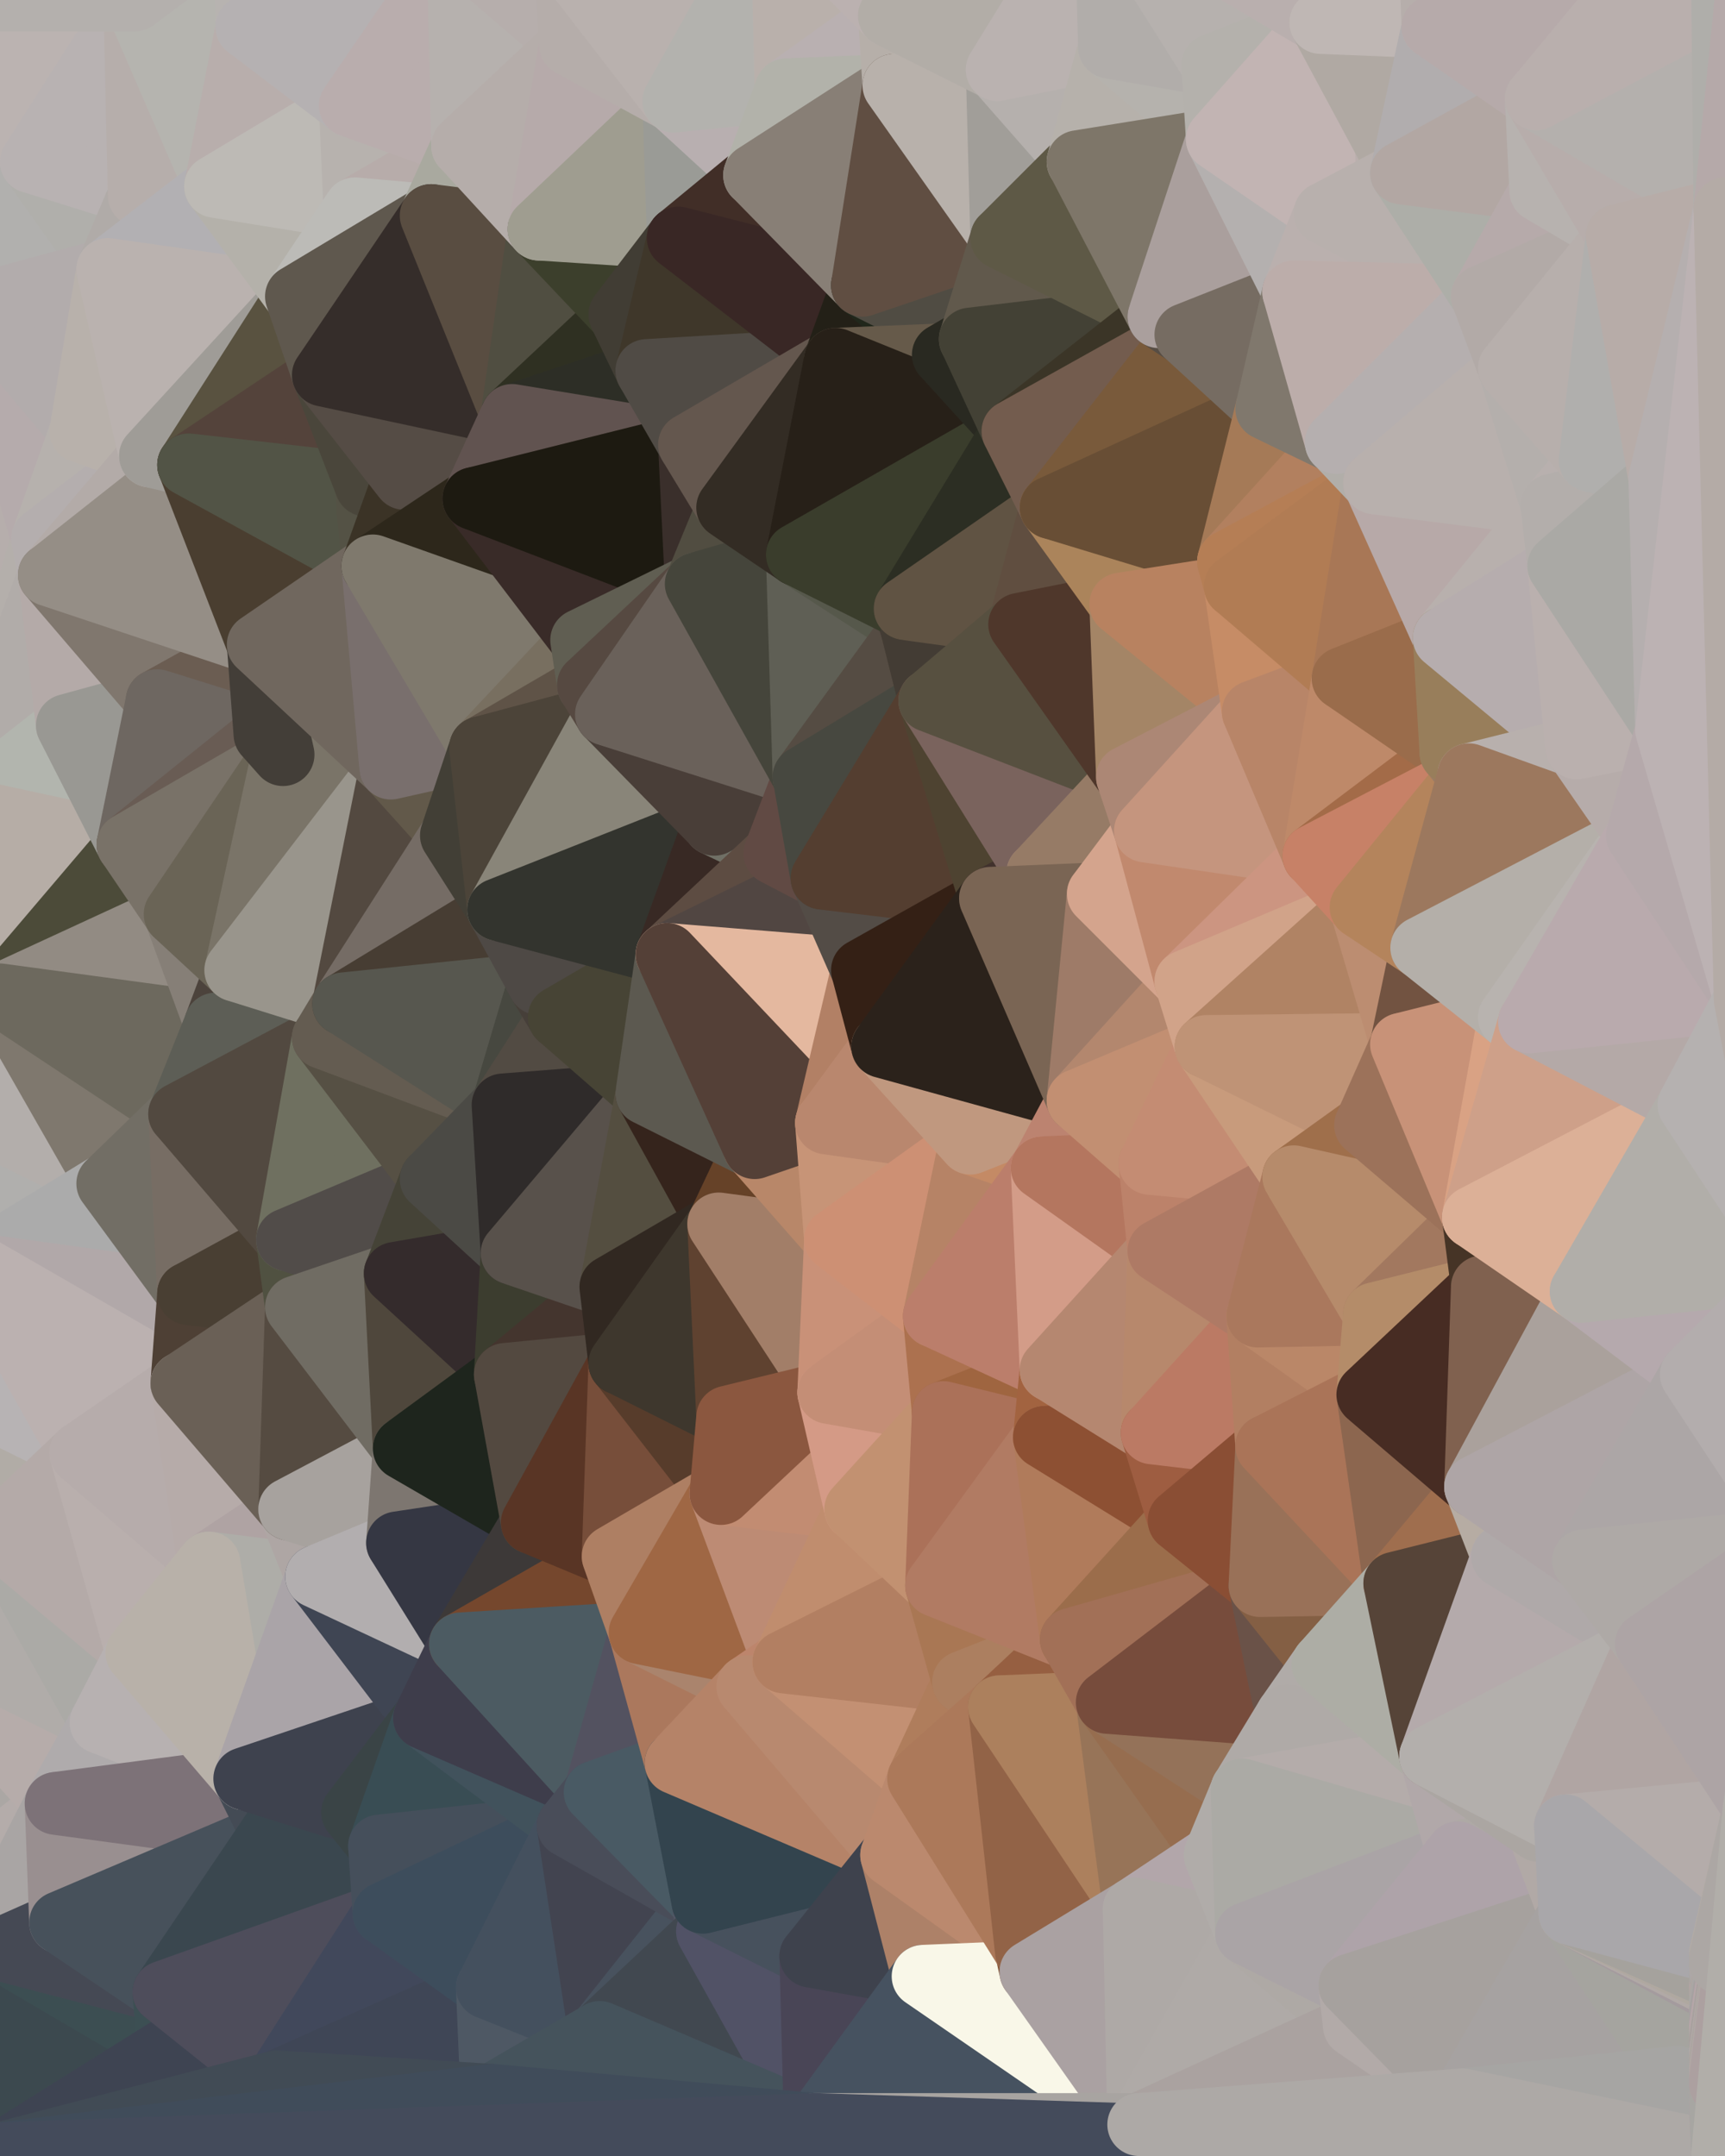 <?xml version="1.0" standalone="yes"?>
<svg width="768" height="960" xmlns="http://www.w3.org/2000/svg" version="1.1" ><polygon points="-59,600 -47,480 -33,16" fill="rgba(183, 175, 173, 1)" stroke="rgba(183, 175, 173, 1)" stroke-width="28" stroke-linejoin="round"/>
		<polygon points="-47,480 -59,600 -11,563" fill="rgba(178, 178, 176, 1)" stroke="rgba(178, 178, 176, 1)" stroke-width="28" stroke-linejoin="round"/>
		<polygon points="-33,16 -47,480 -11,136" fill="rgba(181, 177, 176, 1)" stroke="rgba(181, 177, 176, 1)" stroke-width="28" stroke-linejoin="round"/>
		<polygon points="-47,480 -17,360 -11,136" fill="rgba(182, 174, 171, 1)" stroke="rgba(182, 174, 171, 1)" stroke-width="28" stroke-linejoin="round"/>
		<polygon points="-17,360 -47,480 0,443" fill="rgba(179, 175, 172, 1)" stroke="rgba(179, 175, 172, 1)" stroke-width="28" stroke-linejoin="round"/>
		<polygon points="-22,840 0,856 0,852" fill="rgba(181, 173, 171, 1)" stroke="rgba(181, 173, 171, 1)" stroke-width="28" stroke-linejoin="round"/>
		<polygon points="-22,840 0,860 0,856" fill="rgba(171, 162, 165, 1)" stroke="rgba(171, 162, 165, 1)" stroke-width="28" stroke-linejoin="round"/>
		<polygon points="0,868 -22,840 0,959" fill="rgba(169, 166, 159, 1)" stroke="rgba(169, 166, 159, 1)" stroke-width="28" stroke-linejoin="round"/>
		<polygon points="0,860 -22,840 0,864" fill="rgba(173, 165, 163, 1)" stroke="rgba(173, 165, 163, 1)" stroke-width="28" stroke-linejoin="round"/>
		<polygon points="-22,840 0,868 0,864" fill="rgba(179, 170, 171, 1)" stroke="rgba(179, 170, 171, 1)" stroke-width="28" stroke-linejoin="round"/>
		<polygon points="-59,600 -50,720 -2,683" fill="rgba(182, 171, 169, 1)" stroke="rgba(182, 171, 169, 1)" stroke-width="28" stroke-linejoin="round"/>
		<polygon points="-33,16 -11,136 14,72" fill="rgba(183, 178, 174, 1)" stroke="rgba(183, 178, 174, 1)" stroke-width="28" stroke-linejoin="round"/>
		<polygon points="-11,136 -17,360 19,240" fill="rgba(182, 174, 172, 1)" stroke="rgba(182, 174, 172, 1)" stroke-width="28" stroke-linejoin="round"/>
		<polygon points="19,240 -17,360 22,256" fill="rgba(180, 175, 171, 1)" stroke="rgba(180, 175, 171, 1)" stroke-width="28" stroke-linejoin="round"/>
		<polygon points="0,852 0,856 27,856" fill="rgba(177, 169, 167, 1)" stroke="rgba(177, 169, 167, 1)" stroke-width="28" stroke-linejoin="round"/>
		<polygon points="0,856 0,860 27,856" fill="rgba(172, 168, 165, 1)" stroke="rgba(172, 168, 165, 1)" stroke-width="28" stroke-linejoin="round"/>
		<polygon points="0,860 0,864 27,856" fill="rgba(181, 169, 171, 1)" stroke="rgba(181, 169, 171, 1)" stroke-width="28" stroke-linejoin="round"/>
		<polygon points="-50,720 -22,840 25,803" fill="rgba(171, 167, 164, 1)" stroke="rgba(171, 167, 164, 1)" stroke-width="28" stroke-linejoin="round"/>
		<polygon points="22,256 -17,360 30,323" fill="rgba(177, 172, 169, 1)" stroke="rgba(177, 172, 169, 1)" stroke-width="28" stroke-linejoin="round"/>
		<polygon points="0,864 0,868 27,856" fill="rgba(176, 164, 168, 1)" stroke="rgba(176, 164, 168, 1)" stroke-width="28" stroke-linejoin="round"/>
		<polygon points="-22,840 0,852 25,803" fill="rgba(180, 172, 170, 1)" stroke="rgba(180, 172, 170, 1)" stroke-width="28" stroke-linejoin="round"/>
		<polygon points="0,0 -33,16 14,72" fill="rgba(178, 175, 170, 1)" stroke="rgba(178, 175, 170, 1)" stroke-width="28" stroke-linejoin="round"/>
		<polygon points="-22,840 -50,720 0,959" fill="rgba(180, 168, 168, 1)" stroke="rgba(180, 168, 168, 1)" stroke-width="28" stroke-linejoin="round"/>
		<polygon points="-59,600 -2,683 36,647" fill="rgba(177, 172, 166, 1)" stroke="rgba(177, 172, 166, 1)" stroke-width="28" stroke-linejoin="round"/>
		<polygon points="-11,136 19,240 36,192" fill="rgba(181, 171, 172, 1)" stroke="rgba(181, 171, 172, 1)" stroke-width="28" stroke-linejoin="round"/>
		<polygon points="-50,720 25,803 45,767" fill="rgba(182, 172, 170, 1)" stroke="rgba(182, 172, 170, 1)" stroke-width="28" stroke-linejoin="round"/>
		<polygon points="-11,563 -59,600 36,647" fill="rgba(183, 179, 180, 1)" stroke="rgba(183, 179, 180, 1)" stroke-width="28" stroke-linejoin="round"/>
		<polygon points="25,803 0,852 27,856" fill="rgba(169, 165, 164, 1)" stroke="rgba(169, 165, 164, 1)" stroke-width="28" stroke-linejoin="round"/>
		<polygon points="-47,480 -11,563 48,527" fill="rgba(176, 175, 173, 1)" stroke="rgba(176, 175, 173, 1)" stroke-width="28" stroke-linejoin="round"/>
		<polygon points="14,72 -11,136 48,120" fill="rgba(177, 176, 174, 1)" stroke="rgba(177, 176, 174, 1)" stroke-width="28" stroke-linejoin="round"/>
		<polygon points="-2,683 -50,720 45,767" fill="rgba(176, 172, 169, 1)" stroke="rgba(176, 172, 169, 1)" stroke-width="28" stroke-linejoin="round"/>
		<polygon points="0,443 -47,480 48,527" fill="rgba(179, 174, 171, 1)" stroke="rgba(179, 174, 171, 1)" stroke-width="28" stroke-linejoin="round"/>
		<polygon points="30,323 -17,360 57,376" fill="rgba(178, 181, 174, 1)" stroke="rgba(178, 181, 174, 1)" stroke-width="28" stroke-linejoin="round"/>
		<polygon points="-2,683 45,767 61,736" fill="rgba(171, 170, 166, 1)" stroke="rgba(171, 170, 166, 1)" stroke-width="28" stroke-linejoin="round"/>
		<polygon points="-17,360 0,443 57,376" fill="rgba(182, 173, 166, 1)" stroke="rgba(182, 173, 166, 1)" stroke-width="28" stroke-linejoin="round"/>
		<polygon points="14,72 48,120 62,87" fill="rgba(176, 175, 171, 1)" stroke="rgba(176, 175, 171, 1)" stroke-width="28" stroke-linejoin="round"/>
		<polygon points="-11,136 36,192 48,120" fill="rgba(178, 172, 172, 1)" stroke="rgba(178, 172, 172, 1)" stroke-width="28" stroke-linejoin="round"/>
		<polygon points="36,192 19,240 67,203" fill="rgba(182, 177, 173, 1)" stroke="rgba(182, 177, 173, 1)" stroke-width="28" stroke-linejoin="round"/>
		<polygon points="0,0 14,72 60,0" fill="rgba(187, 179, 177, 1)" stroke="rgba(187, 179, 177, 1)" stroke-width="28" stroke-linejoin="round"/>
		<polygon points="0,868 0,959 75,912" fill="rgba(60, 73, 79, 1)" stroke="rgba(60, 73, 79, 1)" stroke-width="28" stroke-linejoin="round"/>
		<polygon points="73,887 0,868 75,912" fill="rgba(60, 78, 82, 1)" stroke="rgba(60, 78, 82, 1)" stroke-width="28" stroke-linejoin="round"/>
		<polygon points="27,856 0,868 73,887" fill="rgba(69, 73, 84, 1)" stroke="rgba(69, 73, 84, 1)" stroke-width="28" stroke-linejoin="round"/>
		<polygon points="57,376 0,443 78,407" fill="rgba(76, 75, 57, 1)" stroke="rgba(76, 75, 57, 1)" stroke-width="28" stroke-linejoin="round"/>
		<polygon points="22,256 30,323 70,312" fill="rgba(180, 170, 168, 1)" stroke="rgba(180, 170, 168, 1)" stroke-width="28" stroke-linejoin="round"/>
		<polygon points="0,443 48,527 80,496" fill="rgba(127, 120, 110, 1)" stroke="rgba(127, 120, 110, 1)" stroke-width="28" stroke-linejoin="round"/>
		<polygon points="48,527 -11,563 84,576" fill="rgba(171, 171, 171, 1)" stroke="rgba(171, 171, 171, 1)" stroke-width="28" stroke-linejoin="round"/>
		<polygon points="-11,563 81,616 84,576" fill="rgba(177, 168, 169, 1)" stroke="rgba(177, 168, 169, 1)" stroke-width="28" stroke-linejoin="round"/>
		<polygon points="-11,563 36,647 81,616" fill="rgba(187, 177, 176, 1)" stroke="rgba(187, 177, 176, 1)" stroke-width="28" stroke-linejoin="round"/>
		<polygon points="30,323 57,376 70,312" fill="rgba(153, 152, 147, 1)" stroke="rgba(153, 152, 147, 1)" stroke-width="28" stroke-linejoin="round"/>
		<polygon points="36,647 -2,683 61,736" fill="rgba(180, 170, 168, 1)" stroke="rgba(180, 170, 168, 1)" stroke-width="28" stroke-linejoin="round"/>
		<polygon points="36,647 61,736 93,696" fill="rgba(185, 175, 173, 1)" stroke="rgba(185, 175, 173, 1)" stroke-width="28" stroke-linejoin="round"/>
		<polygon points="60,0 14,72 62,87" fill="rgba(184, 178, 178, 1)" stroke="rgba(184, 178, 178, 1)" stroke-width="28" stroke-linejoin="round"/>
		<polygon points="78,407 0,443 96,456" fill="rgba(146, 139, 131, 1)" stroke="rgba(146, 139, 131, 1)" stroke-width="28" stroke-linejoin="round"/>
		<polygon points="0,443 80,496 96,456" fill="rgba(109, 105, 94, 1)" stroke="rgba(109, 105, 94, 1)" stroke-width="28" stroke-linejoin="round"/>
		<polygon points="19,240 22,256 67,203" fill="rgba(180, 174, 174, 1)" stroke="rgba(180, 174, 174, 1)" stroke-width="28" stroke-linejoin="round"/>
		<polygon points="78,407 96,456 105,432" fill="rgba(134, 127, 119, 1)" stroke="rgba(134, 127, 119, 1)" stroke-width="28" stroke-linejoin="round"/>
		<polygon points="48,120 36,192 67,203" fill="rgba(184, 177, 171, 1)" stroke="rgba(184, 177, 171, 1)" stroke-width="28" stroke-linejoin="round"/>
		<polygon points="67,203 22,256 84,207" fill="rgba(179, 171, 168, 1)" stroke="rgba(179, 171, 168, 1)" stroke-width="28" stroke-linejoin="round"/>
		<polygon points="45,767 25,803 109,792" fill="rgba(175, 171, 172, 1)" stroke="rgba(175, 171, 172, 1)" stroke-width="28" stroke-linejoin="round"/>
		<polygon points="62,87 48,120 96,83" fill="rgba(176, 171, 168, 1)" stroke="rgba(176, 171, 168, 1)" stroke-width="28" stroke-linejoin="round"/>
		<polygon points="108,-36 60,0 110,12" fill="rgba(185, 175, 173, 1)" stroke="rgba(185, 175, 173, 1)" stroke-width="28" stroke-linejoin="round"/>
		<polygon points="61,736 45,767 109,792" fill="rgba(183, 177, 177, 1)" stroke="rgba(183, 177, 177, 1)" stroke-width="28" stroke-linejoin="round"/>
		<polygon points="60,0 62,87 96,83" fill="rgba(182, 174, 171, 1)" stroke="rgba(182, 174, 171, 1)" stroke-width="28" stroke-linejoin="round"/>
		<polygon points="81,616 36,647 93,696" fill="rgba(182, 172, 171, 1)" stroke="rgba(182, 172, 171, 1)" stroke-width="28" stroke-linejoin="round"/>
		<polygon points="25,803 27,856 121,816" fill="rgba(153, 143, 144, 1)" stroke="rgba(153, 143, 144, 1)" stroke-width="28" stroke-linejoin="round"/>
		<polygon points="109,792 25,803 121,816" fill="rgba(125, 114, 120, 1)" stroke="rgba(125, 114, 120, 1)" stroke-width="28" stroke-linejoin="round"/>
		<polygon points="22,256 70,312 115,287" fill="rgba(128, 119, 110, 1)" stroke="rgba(128, 119, 110, 1)" stroke-width="28" stroke-linejoin="round"/>
		<polygon points="60,0 96,83 110,12" fill="rgba(181, 180, 175, 1)" stroke="rgba(181, 180, 175, 1)" stroke-width="28" stroke-linejoin="round"/>
		<polygon points="27,856 73,887 121,816" fill="rgba(71, 81, 91, 1)" stroke="rgba(71, 81, 91, 1)" stroke-width="28" stroke-linejoin="round"/>
		<polygon points="115,287 70,312 118,327" fill="rgba(107, 93, 82, 1)" stroke="rgba(107, 93, 82, 1)" stroke-width="28" stroke-linejoin="round"/>
		<polygon points="70,312 57,376 118,327" fill="rgba(110, 103, 97, 1)" stroke="rgba(110, 103, 97, 1)" stroke-width="28" stroke-linejoin="round"/>
		<polygon points="84,207 22,256 115,287" fill="rgba(149, 142, 134, 1)" stroke="rgba(149, 142, 134, 1)" stroke-width="28" stroke-linejoin="round"/>
		<polygon points="0,0 60,0 108,-36" fill="rgba(180, 176, 173, 1)" stroke="rgba(180, 176, 173, 1)" stroke-width="28" stroke-linejoin="round"/>
		<polygon points="80,496 48,527 84,576" fill="rgba(114, 110, 101, 1)" stroke="rgba(114, 110, 101, 1)" stroke-width="28" stroke-linejoin="round"/>
		<polygon points="80,496 84,576 128,552" fill="rgba(119, 109, 100, 1)" stroke="rgba(119, 109, 100, 1)" stroke-width="28" stroke-linejoin="round"/>
		<polygon points="96,83 48,120 132,132" fill="rgba(178, 176, 179, 1)" stroke="rgba(178, 176, 179, 1)" stroke-width="28" stroke-linejoin="round"/>
		<polygon points="48,120 67,203 132,132" fill="rgba(186, 178, 175, 1)" stroke="rgba(186, 178, 175, 1)" stroke-width="28" stroke-linejoin="round"/>
		<polygon points="67,203 84,207 132,132" fill="rgba(159, 156, 151, 1)" stroke="rgba(159, 156, 151, 1)" stroke-width="28" stroke-linejoin="round"/>
		<polygon points="84,576 81,616 132,582" fill="rgba(78, 64, 53, 1)" stroke="rgba(78, 64, 53, 1)" stroke-width="28" stroke-linejoin="round"/>
		<polygon points="128,552 84,576 132,582" fill="rgba(73, 63, 51, 1)" stroke="rgba(73, 63, 51, 1)" stroke-width="28" stroke-linejoin="round"/>
		<polygon points="81,616 93,696 129,672" fill="rgba(182, 171, 169, 1)" stroke="rgba(182, 171, 169, 1)" stroke-width="28" stroke-linejoin="round"/>
		<polygon points="118,327 57,376 126,336" fill="rgba(105, 92, 84, 1)" stroke="rgba(105, 92, 84, 1)" stroke-width="28" stroke-linejoin="round"/>
		<polygon points="73,887 75,912 123,927" fill="rgba(60, 79, 83, 1)" stroke="rgba(60, 79, 83, 1)" stroke-width="28" stroke-linejoin="round"/>
		<polygon points="129,672 93,696 141,702" fill="rgba(175, 163, 163, 1)" stroke="rgba(175, 163, 163, 1)" stroke-width="28" stroke-linejoin="round"/>
		<polygon points="57,376 78,407 126,336" fill="rgba(121, 114, 104, 1)" stroke="rgba(121, 114, 104, 1)" stroke-width="28" stroke-linejoin="round"/>
		<polygon points="105,432 96,456 144,462" fill="rgba(76, 67, 60, 1)" stroke="rgba(76, 67, 60, 1)" stroke-width="28" stroke-linejoin="round"/>
		<polygon points="132,132 84,207 144,167" fill="rgba(89, 82, 64, 1)" stroke="rgba(89, 82, 64, 1)" stroke-width="28" stroke-linejoin="round"/>
		<polygon points="105,432 144,462 153,447" fill="rgba(114, 116, 103, 1)" stroke="rgba(114, 116, 103, 1)" stroke-width="28" stroke-linejoin="round"/>
		<polygon points="96,456 80,496 144,462" fill="rgba(93, 94, 86, 1)" stroke="rgba(93, 94, 86, 1)" stroke-width="28" stroke-linejoin="round"/>
		<polygon points="110,12 96,83 156,47" fill="rgba(184, 174, 172, 1)" stroke="rgba(184, 174, 172, 1)" stroke-width="28" stroke-linejoin="round"/>
		<polygon points="96,83 132,132 158,93" fill="rgba(180, 177, 170, 1)" stroke="rgba(180, 177, 170, 1)" stroke-width="28" stroke-linejoin="round"/>
		<polygon points="109,792 121,816 157,807" fill="rgba(68, 75, 85, 1)" stroke="rgba(68, 75, 85, 1)" stroke-width="28" stroke-linejoin="round"/>
		<polygon points="93,696 109,792 141,702" fill="rgba(174, 173, 168, 1)" stroke="rgba(174, 173, 168, 1)" stroke-width="28" stroke-linejoin="round"/>
		<polygon points="75,912 0,959 123,927" fill="rgba(62, 68, 82, 1)" stroke="rgba(62, 68, 82, 1)" stroke-width="28" stroke-linejoin="round"/>
		<polygon points="93,696 61,736 109,792" fill="rgba(184, 177, 169, 1)" stroke="rgba(184, 177, 169, 1)" stroke-width="28" stroke-linejoin="round"/>
		<polygon points="144,167 84,207 163,216" fill="rgba(84, 67, 59, 1)" stroke="rgba(84, 67, 59, 1)" stroke-width="28" stroke-linejoin="round"/>
		<polygon points="156,47 96,83 158,93" fill="rgba(189, 186, 181, 1)" stroke="rgba(189, 186, 181, 1)" stroke-width="28" stroke-linejoin="round"/>
		<polygon points="84,207 115,287 166,252" fill="rgba(74, 62, 48, 1)" stroke="rgba(74, 62, 48, 1)" stroke-width="28" stroke-linejoin="round"/>
		<polygon points="163,216 84,207 166,252" fill="rgba(82, 84, 70, 1)" stroke="rgba(82, 84, 70, 1)" stroke-width="28" stroke-linejoin="round"/>
		<polygon points="157,807 121,816 169,822" fill="rgba(65, 68, 75, 1)" stroke="rgba(65, 68, 75, 1)" stroke-width="28" stroke-linejoin="round"/>
		<polygon points="81,616 129,672 132,582" fill="rgba(106, 96, 86, 1)" stroke="rgba(106, 96, 86, 1)" stroke-width="28" stroke-linejoin="round"/>
		<polygon points="169,822 121,816 171,852" fill="rgba(65, 74, 83, 1)" stroke="rgba(65, 74, 83, 1)" stroke-width="28" stroke-linejoin="round"/>
		<polygon points="121,816 73,887 171,852" fill="rgba(58, 71, 79, 1)" stroke="rgba(58, 71, 79, 1)" stroke-width="28" stroke-linejoin="round"/>
		<polygon points="80,496 128,552 144,462" fill="rgba(82, 73, 64, 1)" stroke="rgba(82, 73, 64, 1)" stroke-width="28" stroke-linejoin="round"/>
		<polygon points="78,407 105,432 126,336" fill="rgba(106, 100, 86, 1)" stroke="rgba(106, 100, 86, 1)" stroke-width="28" stroke-linejoin="round"/>
		<polygon points="128,552 132,582 176,567" fill="rgba(80, 81, 65, 1)" stroke="rgba(80, 81, 65, 1)" stroke-width="28" stroke-linejoin="round"/>
		<polygon points="73,887 123,927 171,852" fill="rgba(78, 77, 91, 1)" stroke="rgba(78, 77, 91, 1)" stroke-width="28" stroke-linejoin="round"/>
		<polygon points="129,672 141,702 177,687" fill="rgba(174, 166, 164, 1)" stroke="rgba(174, 166, 164, 1)" stroke-width="28" stroke-linejoin="round"/>
		<polygon points="132,582 129,672 180,645" fill="rgba(85, 75, 65, 1)" stroke="rgba(85, 75, 65, 1)" stroke-width="28" stroke-linejoin="round"/>
		<polygon points="129,672 177,687 180,645" fill="rgba(167, 162, 158, 1)" stroke="rgba(167, 162, 158, 1)" stroke-width="28" stroke-linejoin="round"/>
		<polygon points="141,702 109,792 189,765" fill="rgba(170, 164, 168, 1)" stroke="rgba(170, 164, 168, 1)" stroke-width="28" stroke-linejoin="round"/>
		<polygon points="109,792 157,807 189,765" fill="rgba(62, 66, 78, 1)" stroke="rgba(62, 66, 78, 1)" stroke-width="28" stroke-linejoin="round"/>
		<polygon points="144,462 128,552 192,525" fill="rgba(111, 112, 96, 1)" stroke="rgba(111, 112, 96, 1)" stroke-width="28" stroke-linejoin="round"/>
		<polygon points="128,552 176,567 192,525" fill="rgba(81, 76, 73, 1)" stroke="rgba(81, 76, 73, 1)" stroke-width="28" stroke-linejoin="round"/>
		<polygon points="163,216 166,252 180,213" fill="rgba(84, 82, 69, 1)" stroke="rgba(84, 82, 69, 1)" stroke-width="28" stroke-linejoin="round"/>
		<polygon points="144,167 163,216 180,213" fill="rgba(74, 70, 59, 1)" stroke="rgba(74, 70, 59, 1)" stroke-width="28" stroke-linejoin="round"/>
		<polygon points="115,287 126,336 174,342" fill="rgba(69, 61, 50, 1)" stroke="rgba(69, 61, 50, 1)" stroke-width="28" stroke-linejoin="round"/>
		<polygon points="126,336 105,432 174,342" fill="rgba(122, 116, 104, 1)" stroke="rgba(122, 116, 104, 1)" stroke-width="28" stroke-linejoin="round"/>
		<polygon points="115,287 118,327 126,336" fill="rgba(67, 62, 56, 1)" stroke="rgba(67, 62, 56, 1)" stroke-width="28" stroke-linejoin="round"/>
		<polygon points="105,432 153,447 174,342" fill="rgba(153, 149, 140, 1)" stroke="rgba(153, 149, 140, 1)" stroke-width="28" stroke-linejoin="round"/>
		<polygon points="108,-36 110,12 204,-23" fill="rgba(183, 179, 176, 1)" stroke="rgba(183, 179, 176, 1)" stroke-width="28" stroke-linejoin="round"/>
		<polygon points="174,342 153,447 201,372" fill="rgba(83, 73, 64, 1)" stroke="rgba(83, 73, 64, 1)" stroke-width="28" stroke-linejoin="round"/>
		<polygon points="141,702 189,765 205,732" fill="rgba(63, 69, 83, 1)" stroke="rgba(63, 69, 83, 1)" stroke-width="28" stroke-linejoin="round"/>
		<polygon points="156,47 158,93 206,65" fill="rgba(183, 178, 174, 1)" stroke="rgba(183, 178, 174, 1)" stroke-width="28" stroke-linejoin="round"/>
		<polygon points="158,93 192,96 206,65" fill="rgba(183, 172, 170, 1)" stroke="rgba(183, 172, 170, 1)" stroke-width="28" stroke-linejoin="round"/>
		<polygon points="177,687 141,702 205,732" fill="rgba(178, 174, 175, 1)" stroke="rgba(178, 174, 175, 1)" stroke-width="28" stroke-linejoin="round"/>
		<polygon points="110,12 156,47 204,-23" fill="rgba(181, 177, 178, 1)" stroke="rgba(181, 177, 178, 1)" stroke-width="28" stroke-linejoin="round"/>
		<polygon points="176,567 132,582 180,645" fill="rgba(112, 108, 99, 1)" stroke="rgba(112, 108, 99, 1)" stroke-width="28" stroke-linejoin="round"/>
		<polygon points="166,252 115,287 174,342" fill="rgba(112, 103, 94, 1)" stroke="rgba(112, 103, 94, 1)" stroke-width="28" stroke-linejoin="round"/>
		<polygon points="158,93 132,132 192,96" fill="rgba(188, 187, 183, 1)" stroke="rgba(188, 187, 183, 1)" stroke-width="28" stroke-linejoin="round"/>
		<polygon points="180,213 166,252 211,222" fill="rgba(59, 51, 38, 1)" stroke="rgba(59, 51, 38, 1)" stroke-width="28" stroke-linejoin="round"/>
		<polygon points="157,807 169,822 189,765" fill="rgba(58, 68, 70, 1)" stroke="rgba(58, 68, 70, 1)" stroke-width="28" stroke-linejoin="round"/>
		<polygon points="171,852 123,927 217,885" fill="rgba(65, 72, 91, 1)" stroke="rgba(65, 72, 91, 1)" stroke-width="28" stroke-linejoin="round"/>
		<polygon points="174,342 201,372 214,333" fill="rgba(98, 89, 74, 1)" stroke="rgba(98, 89, 74, 1)" stroke-width="28" stroke-linejoin="round"/>
		<polygon points="132,132 144,167 192,96" fill="rgba(95, 88, 78, 1)" stroke="rgba(95, 88, 78, 1)" stroke-width="28" stroke-linejoin="round"/>
		<polygon points="201,372 153,447 222,405" fill="rgba(117, 108, 101, 1)" stroke="rgba(117, 108, 101, 1)" stroke-width="28" stroke-linejoin="round"/>
		<polygon points="217,885 123,927 219,933" fill="rgba(63, 70, 86, 1)" stroke="rgba(63, 70, 86, 1)" stroke-width="28" stroke-linejoin="round"/>
		<polygon points="144,462 192,525 224,492" fill="rgba(86, 80, 68, 1)" stroke="rgba(86, 80, 68, 1)" stroke-width="28" stroke-linejoin="round"/>
		<polygon points="176,567 180,645 225,612" fill="rgba(79, 71, 60, 1)" stroke="rgba(79, 71, 60, 1)" stroke-width="28" stroke-linejoin="round"/>
		<polygon points="153,447 144,462 224,492" fill="rgba(100, 92, 81, 1)" stroke="rgba(100, 92, 81, 1)" stroke-width="28" stroke-linejoin="round"/>
		<polygon points="192,525 176,567 228,558" fill="rgba(69, 67, 55, 1)" stroke="rgba(69, 67, 55, 1)" stroke-width="28" stroke-linejoin="round"/>
		<polygon points="180,213 211,222 228,185" fill="rgba(58, 48, 38, 1)" stroke="rgba(58, 48, 38, 1)" stroke-width="28" stroke-linejoin="round"/>
		<polygon points="144,167 180,213 228,185" fill="rgba(85, 76, 69, 1)" stroke="rgba(85, 76, 69, 1)" stroke-width="28" stroke-linejoin="round"/>
		<polygon points="166,252 174,342 214,333" fill="rgba(121, 111, 109, 1)" stroke="rgba(121, 111, 109, 1)" stroke-width="28" stroke-linejoin="round"/>
		<polygon points="180,645 177,687 237,678" fill="rgba(125, 118, 112, 1)" stroke="rgba(125, 118, 112, 1)" stroke-width="28" stroke-linejoin="round"/>
		<polygon points="176,567 225,612 228,558" fill="rgba(52, 43, 44, 1)" stroke="rgba(52, 43, 44, 1)" stroke-width="28" stroke-linejoin="round"/>
		<polygon points="204,-23 156,47 206,65" fill="rgba(185, 173, 173, 1)" stroke="rgba(185, 173, 173, 1)" stroke-width="28" stroke-linejoin="round"/>
		<polygon points="222,405 153,447 240,438" fill="rgba(71, 61, 51, 1)" stroke="rgba(71, 61, 51, 1)" stroke-width="28" stroke-linejoin="round"/>
		<polygon points="153,447 224,492 240,438" fill="rgba(87, 87, 79, 1)" stroke="rgba(87, 87, 79, 1)" stroke-width="28" stroke-linejoin="round"/>
		<polygon points="206,65 192,96 240,102" fill="rgba(169, 169, 159, 1)" stroke="rgba(169, 169, 159, 1)" stroke-width="28" stroke-linejoin="round"/>
		<polygon points="177,687 205,732 237,678" fill="rgba(53, 55, 67, 1)" stroke="rgba(53, 55, 67, 1)" stroke-width="28" stroke-linejoin="round"/>
		<polygon points="192,96 144,167 228,185" fill="rgba(53, 45, 42, 1)" stroke="rgba(53, 45, 42, 1)" stroke-width="28" stroke-linejoin="round"/>
		<polygon points="240,438 224,492 249,453" fill="rgba(71, 72, 64, 1)" stroke="rgba(71, 72, 64, 1)" stroke-width="28" stroke-linejoin="round"/>
		<polygon points="189,765 169,822 253,813" fill="rgba(57, 77, 84, 1)" stroke="rgba(57, 77, 84, 1)" stroke-width="28" stroke-linejoin="round"/>
		<polygon points="225,612 180,645 237,678" fill="rgba(30, 37, 29, 1)" stroke="rgba(30, 37, 29, 1)" stroke-width="28" stroke-linejoin="round"/>
		<polygon points="204,-23 206,65 254,20" fill="rgba(182, 177, 174, 1)" stroke="rgba(182, 177, 174, 1)" stroke-width="28" stroke-linejoin="round"/>
		<polygon points="252,-17 204,-23 254,20" fill="rgba(182, 174, 172, 1)" stroke="rgba(182, 174, 172, 1)" stroke-width="28" stroke-linejoin="round"/>
		<polygon points="169,822 171,852 253,813" fill="rgba(69, 79, 91, 1)" stroke="rgba(69, 79, 91, 1)" stroke-width="28" stroke-linejoin="round"/>
		<polygon points="192,96 228,185 240,102" fill="rgba(89, 77, 65, 1)" stroke="rgba(89, 77, 65, 1)" stroke-width="28" stroke-linejoin="round"/>
		<polygon points="224,492 192,525 228,558" fill="rgba(75, 74, 69, 1)" stroke="rgba(75, 74, 69, 1)" stroke-width="28" stroke-linejoin="round"/>
		<polygon points="211,222 166,252 259,285" fill="rgba(45, 39, 27, 1)" stroke="rgba(45, 39, 27, 1)" stroke-width="28" stroke-linejoin="round"/>
		<polygon points="166,252 214,333 259,285" fill="rgba(127, 121, 109, 1)" stroke="rgba(127, 121, 109, 1)" stroke-width="28" stroke-linejoin="round"/>
		<polygon points="171,852 217,885 253,813" fill="rgba(61, 77, 92, 1)" stroke="rgba(61, 77, 92, 1)" stroke-width="28" stroke-linejoin="round"/>
		<polygon points="259,285 214,333 262,305" fill="rgba(120, 111, 96, 1)" stroke="rgba(120, 111, 96, 1)" stroke-width="28" stroke-linejoin="round"/>
		<polygon points="217,885 219,933 267,905" fill="rgba(78, 88, 100, 1)" stroke="rgba(78, 88, 100, 1)" stroke-width="28" stroke-linejoin="round"/>
		<polygon points="189,765 253,813 265,798" fill="rgba(65, 82, 92, 1)" stroke="rgba(65, 82, 92, 1)" stroke-width="28" stroke-linejoin="round"/>
		<polygon points="262,305 214,333 270,318" fill="rgba(95, 83, 71, 1)" stroke="rgba(95, 83, 71, 1)" stroke-width="28" stroke-linejoin="round"/>
		<polygon points="228,558 225,612 272,573" fill="rgba(60, 61, 47, 1)" stroke="rgba(60, 61, 47, 1)" stroke-width="28" stroke-linejoin="round"/>
		<polygon points="240,102 228,185 276,140" fill="rgba(80, 78, 65, 1)" stroke="rgba(80, 78, 65, 1)" stroke-width="28" stroke-linejoin="round"/>
		<polygon points="272,573 225,612 276,607" fill="rgba(68, 53, 46, 1)" stroke="rgba(68, 53, 46, 1)" stroke-width="28" stroke-linejoin="round"/>
		<polygon points="237,678 205,732 273,693" fill="rgba(61, 57, 56, 1)" stroke="rgba(61, 57, 56, 1)" stroke-width="28" stroke-linejoin="round"/>
		<polygon points="205,732 189,765 265,798" fill="rgba(62, 61, 75, 1)" stroke="rgba(62, 61, 75, 1)" stroke-width="28" stroke-linejoin="round"/>
		<polygon points="273,693 205,732 285,727" fill="rgba(117, 71, 45, 1)" stroke="rgba(117, 71, 45, 1)" stroke-width="28" stroke-linejoin="round"/>
		<polygon points="276,140 228,185 288,165" fill="rgba(47, 48, 34, 1)" stroke="rgba(47, 48, 34, 1)" stroke-width="28" stroke-linejoin="round"/>
		<polygon points="249,453 224,492 288,487" fill="rgba(82, 75, 67, 1)" stroke="rgba(82, 75, 67, 1)" stroke-width="28" stroke-linejoin="round"/>
		<polygon points="205,732 265,798 285,727" fill="rgba(76, 91, 98, 1)" stroke="rgba(76, 91, 98, 1)" stroke-width="28" stroke-linejoin="round"/>
		<polygon points="225,612 237,678 276,607" fill="rgba(83, 73, 64, 1)" stroke="rgba(83, 73, 64, 1)" stroke-width="28" stroke-linejoin="round"/>
		<polygon points="206,65 240,102 254,20" fill="rgba(181, 173, 170, 1)" stroke="rgba(181, 173, 170, 1)" stroke-width="28" stroke-linejoin="round"/>
		<polygon points="214,333 201,372 222,405" fill="rgba(66, 63, 54, 1)" stroke="rgba(66, 63, 54, 1)" stroke-width="28" stroke-linejoin="round"/>
		<polygon points="240,438 249,453 297,425" fill="rgba(70, 63, 57, 1)" stroke="rgba(70, 63, 57, 1)" stroke-width="28" stroke-linejoin="round"/>
		<polygon points="240,102 276,140 302,106" fill="rgba(60, 63, 44, 1)" stroke="rgba(60, 63, 44, 1)" stroke-width="28" stroke-linejoin="round"/>
		<polygon points="254,20 240,102 300,45" fill="rgba(182, 170, 170, 1)" stroke="rgba(182, 170, 170, 1)" stroke-width="28" stroke-linejoin="round"/>
		<polygon points="222,405 240,438 297,425" fill="rgba(78, 73, 69, 1)" stroke="rgba(78, 73, 69, 1)" stroke-width="28" stroke-linejoin="round"/>
		<polygon points="224,492 228,558 288,487" fill="rgba(47, 43, 42, 1)" stroke="rgba(47, 43, 42, 1)" stroke-width="28" stroke-linejoin="round"/>
		<polygon points="214,333 222,405 270,318" fill="rgba(76, 68, 57, 1)" stroke="rgba(76, 68, 57, 1)" stroke-width="28" stroke-linejoin="round"/>
		<polygon points="253,813 217,885 267,905" fill="rgba(68, 80, 94, 1)" stroke="rgba(68, 80, 94, 1)" stroke-width="28" stroke-linejoin="round"/>
		<polygon points="288,165 228,185 307,198" fill="rgba(45, 46, 38, 1)" stroke="rgba(45, 46, 38, 1)" stroke-width="28" stroke-linejoin="round"/>
		<polygon points="285,727 265,798 301,785" fill="rgba(83, 82, 96, 1)" stroke="rgba(83, 82, 96, 1)" stroke-width="28" stroke-linejoin="round"/>
		<polygon points="228,558 272,573 288,487" fill="rgba(88, 81, 75, 1)" stroke="rgba(88, 81, 75, 1)" stroke-width="28" stroke-linejoin="round"/>
		<polygon points="253,813 267,905 313,847" fill="rgba(66, 68, 80, 1)" stroke="rgba(66, 68, 80, 1)" stroke-width="28" stroke-linejoin="round"/>
		<polygon points="228,185 211,222 307,198" fill="rgba(97, 83, 80, 1)" stroke="rgba(97, 83, 80, 1)" stroke-width="28" stroke-linejoin="round"/>
		<polygon points="300,45 240,102 302,106" fill="rgba(159, 157, 144, 1)" stroke="rgba(159, 157, 144, 1)" stroke-width="28" stroke-linejoin="round"/>
		<polygon points="237,678 273,693 276,607" fill="rgba(89, 53, 37, 1)" stroke="rgba(89, 53, 37, 1)" stroke-width="28" stroke-linejoin="round"/>
		<polygon points="313,847 267,905 315,860" fill="rgba(72, 82, 94, 1)" stroke="rgba(72, 82, 94, 1)" stroke-width="28" stroke-linejoin="round"/>
		<polygon points="249,453 288,487 297,425" fill="rgba(71, 68, 53, 1)" stroke="rgba(71, 68, 53, 1)" stroke-width="28" stroke-linejoin="round"/>
		<polygon points="270,318 222,405 318,367" fill="rgba(137, 133, 121, 1)" stroke="rgba(137, 133, 121, 1)" stroke-width="28" stroke-linejoin="round"/>
		<polygon points="265,798 253,813 313,847" fill="rgba(73, 77, 89, 1)" stroke="rgba(73, 77, 89, 1)" stroke-width="28" stroke-linejoin="round"/>
		<polygon points="211,222 259,285 310,260" fill="rgba(57, 43, 40, 1)" stroke="rgba(57, 43, 40, 1)" stroke-width="28" stroke-linejoin="round"/>
		<polygon points="307,198 211,222 310,260" fill="rgba(29, 26, 17, 1)" stroke="rgba(29, 26, 17, 1)" stroke-width="28" stroke-linejoin="round"/>
		<polygon points="222,405 297,425 318,367" fill="rgba(51, 52, 46, 1)" stroke="rgba(51, 52, 46, 1)" stroke-width="28" stroke-linejoin="round"/>
		<polygon points="276,607 273,693 321,665" fill="rgba(119, 78, 58, 1)" stroke="rgba(119, 78, 58, 1)" stroke-width="28" stroke-linejoin="round"/>
		<polygon points="288,487 272,573 320,545" fill="rgba(84, 78, 64, 1)" stroke="rgba(84, 78, 64, 1)" stroke-width="28" stroke-linejoin="round"/>
		<polygon points="307,198 310,260 324,226" fill="rgba(58, 47, 43, 1)" stroke="rgba(58, 47, 43, 1)" stroke-width="28" stroke-linejoin="round"/>
		<polygon points="276,607 321,665 324,631" fill="rgba(87, 60, 43, 1)" stroke="rgba(87, 60, 43, 1)" stroke-width="28" stroke-linejoin="round"/>
		<polygon points="301,785 265,798 313,847" fill="rgba(73, 90, 100, 1)" stroke="rgba(73, 90, 100, 1)" stroke-width="28" stroke-linejoin="round"/>
		<polygon points="259,285 262,305 310,260" fill="rgba(96, 94, 82, 1)" stroke="rgba(96, 94, 82, 1)" stroke-width="28" stroke-linejoin="round"/>
		<polygon points="262,305 270,318 310,260" fill="rgba(86, 73, 65, 1)" stroke="rgba(86, 73, 65, 1)" stroke-width="28" stroke-linejoin="round"/>
		<polygon points="285,727 301,785 333,751" fill="rgba(171, 120, 93, 1)" stroke="rgba(171, 120, 93, 1)" stroke-width="28" stroke-linejoin="round"/>
		<polygon points="300,45 302,106 336,78" fill="rgba(154, 155, 150, 1)" stroke="rgba(154, 155, 150, 1)" stroke-width="28" stroke-linejoin="round"/>
		<polygon points="288,487 320,545 336,511" fill="rgba(53, 36, 28, 1)" stroke="rgba(53, 36, 28, 1)" stroke-width="28" stroke-linejoin="round"/>
		<polygon points="276,140 288,165 302,106" fill="rgba(65, 61, 52, 1)" stroke="rgba(65, 61, 52, 1)" stroke-width="28" stroke-linejoin="round"/>
		<polygon points="252,-17 254,20 300,45" fill="rgba(181, 173, 170, 1)" stroke="rgba(181, 173, 170, 1)" stroke-width="28" stroke-linejoin="round"/>
		<polygon points="273,693 285,727 321,665" fill="rgba(174, 127, 99, 1)" stroke="rgba(174, 127, 99, 1)" stroke-width="28" stroke-linejoin="round"/>
		<polygon points="300,45 336,78 350,40" fill="rgba(184, 175, 176, 1)" stroke="rgba(184, 175, 176, 1)" stroke-width="28" stroke-linejoin="round"/>
		<polygon points="318,367 297,425 345,380" fill="rgba(56, 41, 36, 1)" stroke="rgba(56, 41, 36, 1)" stroke-width="28" stroke-linejoin="round"/>
		<polygon points="272,573 276,607 320,545" fill="rgba(49, 40, 33, 1)" stroke="rgba(49, 40, 33, 1)" stroke-width="28" stroke-linejoin="round"/>
		<polygon points="324,226 310,260 355,247" fill="rgba(81, 77, 65, 1)" stroke="rgba(81, 77, 65, 1)" stroke-width="28" stroke-linejoin="round"/>
		<polygon points="285,727 333,751 349,740" fill="rgba(170, 132, 109, 1)" stroke="rgba(170, 132, 109, 1)" stroke-width="28" stroke-linejoin="round"/>
		<polygon points="252,-17 300,45 348,-41" fill="rgba(185, 177, 174, 1)" stroke="rgba(185, 177, 174, 1)" stroke-width="28" stroke-linejoin="round"/>
		<polygon points="320,545 276,607 324,631" fill="rgba(62, 55, 45, 1)" stroke="rgba(62, 55, 45, 1)" stroke-width="28" stroke-linejoin="round"/>
		<polygon points="318,367 345,380 358,346" fill="rgba(112, 112, 102, 1)" stroke="rgba(112, 112, 102, 1)" stroke-width="28" stroke-linejoin="round"/>
		<polygon points="321,665 285,727 349,740" fill="rgba(159, 103, 68, 1)" stroke="rgba(159, 103, 68, 1)" stroke-width="28" stroke-linejoin="round"/>
		<polygon points="270,318 318,367 358,346" fill="rgba(73, 62, 56, 1)" stroke="rgba(73, 62, 56, 1)" stroke-width="28" stroke-linejoin="round"/>
		<polygon points="313,847 315,860 361,871" fill="rgba(82, 85, 100, 1)" stroke="rgba(82, 85, 100, 1)" stroke-width="28" stroke-linejoin="round"/>
		<polygon points="348,-41 300,45 350,40" fill="rgba(179, 178, 174, 1)" stroke="rgba(179, 178, 174, 1)" stroke-width="28" stroke-linejoin="round"/>
		<polygon points="302,106 288,165 372,160" fill="rgba(63, 55, 42, 1)" stroke="rgba(63, 55, 42, 1)" stroke-width="28" stroke-linejoin="round"/>
		<polygon points="288,165 307,198 372,160" fill="rgba(80, 75, 69, 1)" stroke="rgba(80, 75, 69, 1)" stroke-width="28" stroke-linejoin="round"/>
		<polygon points="336,511 320,545 372,552" fill="rgba(102, 66, 40, 1)" stroke="rgba(102, 66, 40, 1)" stroke-width="28" stroke-linejoin="round"/>
		<polygon points="345,380 297,425 366,391" fill="rgba(93, 76, 66, 1)" stroke="rgba(93, 76, 66, 1)" stroke-width="28" stroke-linejoin="round"/>
		<polygon points="315,860 267,905 363,946" fill="rgba(65, 72, 80, 1)" stroke="rgba(65, 72, 80, 1)" stroke-width="28" stroke-linejoin="round"/>
		<polygon points="361,871 315,860 363,946" fill="rgba(81, 82, 102, 1)" stroke="rgba(81, 82, 102, 1)" stroke-width="28" stroke-linejoin="round"/>
		<polygon points="267,905 219,933 363,946" fill="rgba(69, 83, 92, 1)" stroke="rgba(69, 83, 92, 1)" stroke-width="28" stroke-linejoin="round"/>
		<polygon points="310,260 270,318 358,346" fill="rgba(106, 97, 90, 1)" stroke="rgba(106, 97, 90, 1)" stroke-width="28" stroke-linejoin="round"/>
		<polygon points="297,425 288,487 336,511" fill="rgba(92, 89, 80, 1)" stroke="rgba(92, 89, 80, 1)" stroke-width="28" stroke-linejoin="round"/>
		<polygon points="320,545 324,631 369,620" fill="rgba(95, 66, 48, 1)" stroke="rgba(95, 66, 48, 1)" stroke-width="28" stroke-linejoin="round"/>
		<polygon points="366,391 297,425 384,432" fill="rgba(81, 70, 66, 1)" stroke="rgba(81, 70, 66, 1)" stroke-width="28" stroke-linejoin="round"/>
		<polygon points="297,425 368,500 384,432" fill="rgba(228, 184, 159, 1)" stroke="rgba(228, 184, 159, 1)" stroke-width="28" stroke-linejoin="round"/>
		<polygon points="336,78 302,106 384,127" fill="rgba(65, 46, 39, 1)" stroke="rgba(65, 46, 39, 1)" stroke-width="28" stroke-linejoin="round"/>
		<polygon points="302,106 372,160 384,127" fill="rgba(57, 39, 37, 1)" stroke="rgba(57, 39, 37, 1)" stroke-width="28" stroke-linejoin="round"/>
		<polygon points="321,665 349,740 381,672" fill="rgba(189, 139, 116, 1)" stroke="rgba(189, 139, 116, 1)" stroke-width="28" stroke-linejoin="round"/>
		<polygon points="369,620 321,665 381,672" fill="rgba(194, 140, 114, 1)" stroke="rgba(194, 140, 114, 1)" stroke-width="28" stroke-linejoin="round"/>
		<polygon points="307,198 324,226 372,160" fill="rgba(100, 87, 78, 1)" stroke="rgba(100, 87, 78, 1)" stroke-width="28" stroke-linejoin="round"/>
		<polygon points="320,545 369,620 372,552" fill="rgba(162, 126, 104, 1)" stroke="rgba(162, 126, 104, 1)" stroke-width="28" stroke-linejoin="round"/>
		<polygon points="368,500 336,511 372,552" fill="rgba(184, 135, 105, 1)" stroke="rgba(184, 135, 105, 1)" stroke-width="28" stroke-linejoin="round"/>
		<polygon points="324,631 321,665 369,620" fill="rgba(139, 87, 63, 1)" stroke="rgba(139, 87, 63, 1)" stroke-width="28" stroke-linejoin="round"/>
		<polygon points="297,425 336,511 368,500" fill="rgba(84, 64, 55, 1)" stroke="rgba(84, 64, 55, 1)" stroke-width="28" stroke-linejoin="round"/>
		<polygon points="358,346 345,380 366,391" fill="rgba(97, 74, 68, 1)" stroke="rgba(97, 74, 68, 1)" stroke-width="28" stroke-linejoin="round"/>
		<polygon points="384,432 368,500 393,466" fill="rgba(178, 128, 101, 1)" stroke="rgba(178, 128, 101, 1)" stroke-width="28" stroke-linejoin="round"/>
		<polygon points="355,247 310,260 358,346" fill="rgba(69, 69, 59, 1)" stroke="rgba(69, 69, 59, 1)" stroke-width="28" stroke-linejoin="round"/>
		<polygon points="348,-41 350,40 396,7" fill="rgba(185, 176, 171, 1)" stroke="rgba(185, 176, 171, 1)" stroke-width="28" stroke-linejoin="round"/>
		<polygon points="313,847 361,871 397,826" fill="rgba(71, 81, 93, 1)" stroke="rgba(71, 81, 93, 1)" stroke-width="28" stroke-linejoin="round"/>
		<polygon points="396,7 350,40 398,38" fill="rgba(185, 176, 177, 1)" stroke="rgba(185, 176, 177, 1)" stroke-width="28" stroke-linejoin="round"/>
		<polygon points="301,785 313,847 397,826" fill="rgba(51, 68, 78, 1)" stroke="rgba(51, 68, 78, 1)" stroke-width="28" stroke-linejoin="round"/>
		<polygon points="333,751 301,785 397,826" fill="rgba(181, 131, 104, 1)" stroke="rgba(181, 131, 104, 1)" stroke-width="28" stroke-linejoin="round"/>
		<polygon points="355,247 358,346 406,280" fill="rgba(95, 95, 85, 1)" stroke="rgba(95, 95, 85, 1)" stroke-width="28" stroke-linejoin="round"/>
		<polygon points="403,271 355,247 406,280" fill="rgba(86, 88, 75, 1)" stroke="rgba(86, 88, 75, 1)" stroke-width="28" stroke-linejoin="round"/>
		<polygon points="324,226 355,247 372,160" fill="rgba(51, 44, 36, 1)" stroke="rgba(51, 44, 36, 1)" stroke-width="28" stroke-linejoin="round"/>
		<polygon points="349,740 333,751 409,792" fill="rgba(189, 133, 108, 1)" stroke="rgba(189, 133, 108, 1)" stroke-width="28" stroke-linejoin="round"/>
		<polygon points="333,751 397,826 409,792" fill="rgba(184, 137, 111, 1)" stroke="rgba(184, 137, 111, 1)" stroke-width="28" stroke-linejoin="round"/>
		<polygon points="406,280 358,346 414,312" fill="rgba(85, 76, 67, 1)" stroke="rgba(85, 76, 67, 1)" stroke-width="28" stroke-linejoin="round"/>
		<polygon points="350,40 336,78 398,38" fill="rgba(178, 178, 170, 1)" stroke="rgba(178, 178, 170, 1)" stroke-width="28" stroke-linejoin="round"/>
		<polygon points="372,552 369,620 416,586" fill="rgba(201, 145, 120, 1)" stroke="rgba(201, 145, 120, 1)" stroke-width="28" stroke-linejoin="round"/>
		<polygon points="381,672 349,740 417,706" fill="rgba(192, 141, 110, 1)" stroke="rgba(192, 141, 110, 1)" stroke-width="28" stroke-linejoin="round"/>
		<polygon points="369,620 381,672 420,629" fill="rgba(212, 154, 134, 1)" stroke="rgba(212, 154, 134, 1)" stroke-width="28" stroke-linejoin="round"/>
		<polygon points="416,586 369,620 420,629" fill="rgba(196, 142, 118, 1)" stroke="rgba(196, 142, 118, 1)" stroke-width="28" stroke-linejoin="round"/>
		<polygon points="384,127 372,160 420,158" fill="rgba(35, 32, 23, 1)" stroke="rgba(35, 32, 23, 1)" stroke-width="28" stroke-linejoin="round"/>
		<polygon points="361,871 363,946 411,880" fill="rgba(73, 69, 86, 1)" stroke="rgba(73, 69, 86, 1)" stroke-width="28" stroke-linejoin="round"/>
		<polygon points="397,826 361,871 411,880" fill="rgba(62, 66, 77, 1)" stroke="rgba(62, 66, 77, 1)" stroke-width="28" stroke-linejoin="round"/>
		<polygon points="336,78 384,127 398,38" fill="rgba(136, 127, 118, 1)" stroke="rgba(136, 127, 118, 1)" stroke-width="28" stroke-linejoin="round"/>
		<polygon points="349,740 409,792 429,749" fill="rgba(195, 144, 115, 1)" stroke="rgba(195, 144, 115, 1)" stroke-width="28" stroke-linejoin="round"/>
		<polygon points="417,706 349,740 429,749" fill="rgba(178, 127, 98, 1)" stroke="rgba(178, 127, 98, 1)" stroke-width="28" stroke-linejoin="round"/>
		<polygon points="384,127 420,158 432,151" fill="rgba(33, 39, 27, 1)" stroke="rgba(33, 39, 27, 1)" stroke-width="28" stroke-linejoin="round"/>
		<polygon points="368,500 372,552 432,509" fill="rgba(199, 148, 119, 1)" stroke="rgba(199, 148, 119, 1)" stroke-width="28" stroke-linejoin="round"/>
		<polygon points="393,466 368,500 432,509" fill="rgba(185, 135, 110, 1)" stroke="rgba(185, 135, 110, 1)" stroke-width="28" stroke-linejoin="round"/>
		<polygon points="366,391 384,432 441,400" fill="rgba(83, 76, 70, 1)" stroke="rgba(83, 76, 70, 1)" stroke-width="28" stroke-linejoin="round"/>
		<polygon points="396,7 398,38 444,31" fill="rgba(182, 175, 169, 1)" stroke="rgba(182, 175, 169, 1)" stroke-width="28" stroke-linejoin="round"/>
		<polygon points="384,127 432,151 446,106" fill="rgba(80, 76, 67, 1)" stroke="rgba(80, 76, 67, 1)" stroke-width="28" stroke-linejoin="round"/>
		<polygon points="429,749 409,792 445,760" fill="rgba(175, 125, 92, 1)" stroke="rgba(175, 125, 92, 1)" stroke-width="28" stroke-linejoin="round"/>
		<polygon points="420,158 372,160 451,192" fill="rgba(102, 90, 74, 1)" stroke="rgba(102, 90, 74, 1)" stroke-width="28" stroke-linejoin="round"/>
		<polygon points="398,38 384,127 446,106" fill="rgba(96, 78, 66, 1)" stroke="rgba(96, 78, 66, 1)" stroke-width="28" stroke-linejoin="round"/>
		<polygon points="372,552 416,586 432,509" fill="rgba(205, 144, 116, 1)" stroke="rgba(205, 144, 116, 1)" stroke-width="28" stroke-linejoin="round"/>
		<polygon points="204,-23 252,-17 348,-41" fill="rgba(182, 179, 174, 1)" stroke="rgba(182, 179, 174, 1)" stroke-width="28" stroke-linejoin="round"/>
		<polygon points="403,271 406,280 454,278" fill="rgba(72, 61, 57, 1)" stroke="rgba(72, 61, 57, 1)" stroke-width="28" stroke-linejoin="round"/>
		<polygon points="372,160 355,247 451,192" fill="rgba(39, 32, 24, 1)" stroke="rgba(39, 32, 24, 1)" stroke-width="28" stroke-linejoin="round"/>
		<polygon points="355,247 403,271 451,192" fill="rgba(58, 61, 44, 1)" stroke="rgba(58, 61, 44, 1)" stroke-width="28" stroke-linejoin="round"/>
		<polygon points="358,346 366,391 414,312" fill="rgba(71, 72, 64, 1)" stroke="rgba(71, 72, 64, 1)" stroke-width="28" stroke-linejoin="round"/>
		<polygon points="406,280 414,312 454,278" fill="rgba(67, 60, 52, 1)" stroke="rgba(67, 60, 52, 1)" stroke-width="28" stroke-linejoin="round"/>
		<polygon points="414,312 366,391 441,400" fill="rgba(84, 62, 48, 1)" stroke="rgba(84, 62, 48, 1)" stroke-width="28" stroke-linejoin="round"/>
		<polygon points="381,672 417,706 420,629" fill="rgba(194, 145, 113, 1)" stroke="rgba(194, 145, 113, 1)" stroke-width="28" stroke-linejoin="round"/>
		<polygon points="457,869 411,880 459,878" fill="rgba(169, 124, 91, 1)" stroke="rgba(169, 124, 91, 1)" stroke-width="28" stroke-linejoin="round"/>
		<polygon points="432,151 420,158 451,192" fill="rgba(41, 41, 33, 1)" stroke="rgba(41, 41, 33, 1)" stroke-width="28" stroke-linejoin="round"/>
		<polygon points="397,826 411,880 457,869" fill="rgba(173, 129, 104, 1)" stroke="rgba(173, 129, 104, 1)" stroke-width="28" stroke-linejoin="round"/>
		<polygon points="384,432 393,466 441,400" fill="rgba(52, 32, 21, 1)" stroke="rgba(52, 32, 21, 1)" stroke-width="28" stroke-linejoin="round"/>
		<polygon points="451,192 403,271 468,226" fill="rgba(44, 46, 35, 1)" stroke="rgba(44, 46, 35, 1)" stroke-width="28" stroke-linejoin="round"/>
		<polygon points="403,271 454,278 468,226" fill="rgba(96, 83, 67, 1)" stroke="rgba(96, 83, 67, 1)" stroke-width="28" stroke-linejoin="round"/>
		<polygon points="416,586 420,629 468,610" fill="rgba(172, 113, 79, 1)" stroke="rgba(172, 113, 79, 1)" stroke-width="28" stroke-linejoin="round"/>
		<polygon points="420,629 465,640 468,610" fill="rgba(159, 101, 64, 1)" stroke="rgba(159, 101, 64, 1)" stroke-width="28" stroke-linejoin="round"/>
		<polygon points="420,629 417,706 465,640" fill="rgba(171, 113, 89, 1)" stroke="rgba(171, 113, 89, 1)" stroke-width="28" stroke-linejoin="round"/>
		<polygon points="432,509 416,586 464,520" fill="rgba(182, 131, 102, 1)" stroke="rgba(182, 131, 102, 1)" stroke-width="28" stroke-linejoin="round"/>
		<polygon points="414,312 441,400 462,389" fill="rgba(78, 67, 49, 1)" stroke="rgba(78, 67, 49, 1)" stroke-width="28" stroke-linejoin="round"/>
		<polygon points="444,31 398,38 446,106" fill="rgba(184, 177, 171, 1)" stroke="rgba(184, 177, 171, 1)" stroke-width="28" stroke-linejoin="round"/>
		<polygon points="417,706 429,749 477,730" fill="rgba(169, 119, 84, 1)" stroke="rgba(169, 119, 84, 1)" stroke-width="28" stroke-linejoin="round"/>
		<polygon points="429,749 445,760 477,730" fill="rgba(172, 127, 96, 1)" stroke="rgba(172, 127, 96, 1)" stroke-width="28" stroke-linejoin="round"/>
		<polygon points="432,509 464,520 480,490" fill="rgba(196, 138, 101, 1)" stroke="rgba(196, 138, 101, 1)" stroke-width="28" stroke-linejoin="round"/>
		<polygon points="444,31 446,106 480,72" fill="rgba(161, 158, 153, 1)" stroke="rgba(161, 158, 153, 1)" stroke-width="28" stroke-linejoin="round"/>
		<polygon points="393,466 432,509 480,490" fill="rgba(192, 152, 127, 1)" stroke="rgba(192, 152, 127, 1)" stroke-width="28" stroke-linejoin="round"/>
		<polygon points="409,792 397,826 457,869" fill="rgba(187, 137, 110, 1)" stroke="rgba(187, 137, 110, 1)" stroke-width="28" stroke-linejoin="round"/>
		<polygon points="477,730 445,760 493,758" fill="rgba(150, 95, 65, 1)" stroke="rgba(150, 95, 65, 1)" stroke-width="28" stroke-linejoin="round"/>
		<polygon points="348,-41 396,7 492,-47" fill="rgba(187, 177, 176, 1)" stroke="rgba(187, 177, 176, 1)" stroke-width="28" stroke-linejoin="round"/>
		<polygon points="396,7 444,31 492,-47" fill="rgba(178, 173, 167, 1)" stroke="rgba(178, 173, 167, 1)" stroke-width="28" stroke-linejoin="round"/>
		<polygon points="441,400 393,466 480,490" fill="rgba(43, 34, 27, 1)" stroke="rgba(43, 34, 27, 1)" stroke-width="28" stroke-linejoin="round"/>
		<polygon points="462,389 441,400 489,398" fill="rgba(65, 50, 45, 1)" stroke="rgba(65, 50, 45, 1)" stroke-width="28" stroke-linejoin="round"/>
		<polygon points="414,312 462,389 502,346" fill="rgba(122, 99, 93, 1)" stroke="rgba(122, 99, 93, 1)" stroke-width="28" stroke-linejoin="round"/>
		<polygon points="468,226 454,278 499,269" fill="rgba(96, 78, 64, 1)" stroke="rgba(96, 78, 64, 1)" stroke-width="28" stroke-linejoin="round"/>
		<polygon points="444,31 480,72 494,21" fill="rgba(181, 176, 173, 1)" stroke="rgba(181, 176, 173, 1)" stroke-width="28" stroke-linejoin="round"/>
		<polygon points="464,520 416,586 468,610" fill="rgba(187, 126, 107, 1)" stroke="rgba(187, 126, 107, 1)" stroke-width="28" stroke-linejoin="round"/>
		<polygon points="123,927 0,959 219,933" fill="rgba(65, 75, 85, 1)" stroke="rgba(65, 75, 85, 1)" stroke-width="28" stroke-linejoin="round"/>
		<polygon points="454,278 414,312 502,346" fill="rgba(87, 80, 64, 1)" stroke="rgba(87, 80, 64, 1)" stroke-width="28" stroke-linejoin="round"/>
		<polygon points="465,640 417,706 477,730" fill="rgba(177, 123, 99, 1)" stroke="rgba(177, 123, 99, 1)" stroke-width="28" stroke-linejoin="round"/>
		<polygon points="411,880 363,946 507,946" fill="rgba(70, 82, 96, 1)" stroke="rgba(70, 82, 96, 1)" stroke-width="28" stroke-linejoin="round"/>
		<polygon points="459,878 411,880 507,946" fill="rgba(249, 247, 232, 1)" stroke="rgba(249, 247, 232, 1)" stroke-width="28" stroke-linejoin="round"/>
		<polygon points="492,-47 444,31 494,21" fill="rgba(186, 178, 176, 1)" stroke="rgba(186, 178, 176, 1)" stroke-width="28" stroke-linejoin="round"/>
		<polygon points="462,389 489,398 510,370" fill="rgba(173, 144, 126, 1)" stroke="rgba(173, 144, 126, 1)" stroke-width="28" stroke-linejoin="round"/>
		<polygon points="502,346 462,389 510,370" fill="rgba(150, 123, 102, 1)" stroke="rgba(150, 123, 102, 1)" stroke-width="28" stroke-linejoin="round"/>
		<polygon points="457,869 459,878 505,850" fill="rgba(131, 86, 57, 1)" stroke="rgba(131, 86, 57, 1)" stroke-width="28" stroke-linejoin="round"/>
		<polygon points="480,490 464,520 512,518" fill="rgba(188, 131, 112, 1)" stroke="rgba(188, 131, 112, 1)" stroke-width="28" stroke-linejoin="round"/>
		<polygon points="468,610 465,640 513,638" fill="rgba(162, 99, 64, 1)" stroke="rgba(162, 99, 64, 1)" stroke-width="28" stroke-linejoin="round"/>
		<polygon points="445,760 409,792 457,869" fill="rgba(172, 121, 90, 1)" stroke="rgba(172, 121, 90, 1)" stroke-width="28" stroke-linejoin="round"/>
		<polygon points="446,106 432,151 516,141" fill="rgba(97, 89, 76, 1)" stroke="rgba(97, 89, 76, 1)" stroke-width="28" stroke-linejoin="round"/>
		<polygon points="432,151 451,192 516,141" fill="rgba(67, 65, 53, 1)" stroke="rgba(67, 65, 53, 1)" stroke-width="28" stroke-linejoin="round"/>
		<polygon points="464,520 468,610 516,557" fill="rgba(211, 156, 136, 1)" stroke="rgba(211, 156, 136, 1)" stroke-width="28" stroke-linejoin="round"/>
		<polygon points="512,518 464,520 516,557" fill="rgba(180, 118, 95, 1)" stroke="rgba(180, 118, 95, 1)" stroke-width="28" stroke-linejoin="round"/>
		<polygon points="445,760 457,869 505,850" fill="rgba(146, 99, 71, 1)" stroke="rgba(146, 99, 71, 1)" stroke-width="28" stroke-linejoin="round"/>
		<polygon points="441,400 480,490 489,398" fill="rgba(122, 101, 84, 1)" stroke="rgba(122, 101, 84, 1)" stroke-width="28" stroke-linejoin="round"/>
		<polygon points="465,640 477,730 525,677" fill="rgba(176, 123, 91, 1)" stroke="rgba(176, 123, 91, 1)" stroke-width="28" stroke-linejoin="round"/>
		<polygon points="513,638 465,640 525,677" fill="rgba(141, 80, 51, 1)" stroke="rgba(141, 80, 51, 1)" stroke-width="28" stroke-linejoin="round"/>
		<polygon points="480,72 446,106 516,141" fill="rgba(94, 89, 70, 1)" stroke="rgba(94, 89, 70, 1)" stroke-width="28" stroke-linejoin="round"/>
		<polygon points="493,758 445,760 505,850" fill="rgba(172, 128, 93, 1)" stroke="rgba(172, 128, 93, 1)" stroke-width="28" stroke-linejoin="round"/>
		<polygon points="499,269 454,278 502,346" fill="rgba(79, 55, 43, 1)" stroke="rgba(79, 55, 43, 1)" stroke-width="28" stroke-linejoin="round"/>
		<polygon points="489,398 480,490 528,437" fill="rgba(158, 123, 104, 1)" stroke="rgba(158, 123, 104, 1)" stroke-width="28" stroke-linejoin="round"/>
		<polygon points="528,437 480,490 537,466" fill="rgba(179, 135, 110, 1)" stroke="rgba(179, 135, 110, 1)" stroke-width="28" stroke-linejoin="round"/>
		<polygon points="494,21 480,72 542,62" fill="rgba(182, 177, 171, 1)" stroke="rgba(182, 177, 171, 1)" stroke-width="28" stroke-linejoin="round"/>
		<polygon points="540,29 494,21 542,62" fill="rgba(181, 178, 173, 1)" stroke="rgba(181, 178, 173, 1)" stroke-width="28" stroke-linejoin="round"/>
		<polygon points="493,758 505,850 541,826" fill="rgba(151, 116, 88, 1)" stroke="rgba(151, 116, 88, 1)" stroke-width="28" stroke-linejoin="round"/>
		<polygon points="480,490 512,518 537,466" fill="rgba(194, 143, 114, 1)" stroke="rgba(194, 143, 114, 1)" stroke-width="28" stroke-linejoin="round"/>
		<polygon points="516,141 451,192 528,149" fill="rgba(59, 53, 39, 1)" stroke="rgba(59, 53, 39, 1)" stroke-width="28" stroke-linejoin="round"/>
		<polygon points="451,192 468,226 528,149" fill="rgba(115, 92, 78, 1)" stroke="rgba(115, 92, 78, 1)" stroke-width="28" stroke-linejoin="round"/>
		<polygon points="468,610 513,638 516,557" fill="rgba(181, 135, 112, 1)" stroke="rgba(181, 135, 112, 1)" stroke-width="28" stroke-linejoin="round"/>
		<polygon points="547,250 499,269 550,261" fill="rgba(203, 150, 106, 1)" stroke="rgba(203, 150, 106, 1)" stroke-width="28" stroke-linejoin="round"/>
		<polygon points="505,850 459,878 507,946" fill="rgba(170, 161, 162, 1)" stroke="rgba(170, 161, 162, 1)" stroke-width="28" stroke-linejoin="round"/>
		<polygon points="493,758 541,826 553,797" fill="rgba(150, 109, 79, 1)" stroke="rgba(150, 109, 79, 1)" stroke-width="28" stroke-linejoin="round"/>
		<polygon points="468,226 499,269 547,250" fill="rgba(171, 132, 91, 1)" stroke="rgba(171, 132, 91, 1)" stroke-width="28" stroke-linejoin="round"/>
		<polygon points="541,826 505,850 555,861" fill="rgba(178, 166, 170, 1)" stroke="rgba(178, 166, 170, 1)" stroke-width="28" stroke-linejoin="round"/>
		<polygon points="499,269 502,346 558,317" fill="rgba(164, 133, 102, 1)" stroke="rgba(164, 133, 102, 1)" stroke-width="28" stroke-linejoin="round"/>
		<polygon points="480,72 516,141 542,62" fill="rgba(126, 118, 105, 1)" stroke="rgba(126, 118, 105, 1)" stroke-width="28" stroke-linejoin="round"/>
		<polygon points="510,370 489,398 528,437" fill="rgba(212, 164, 141, 1)" stroke="rgba(212, 164, 141, 1)" stroke-width="28" stroke-linejoin="round"/>
		<polygon points="525,677 477,730 561,706" fill="rgba(155, 109, 75, 1)" stroke="rgba(155, 109, 75, 1)" stroke-width="28" stroke-linejoin="round"/>
		<polygon points="516,557 513,638 560,586" fill="rgba(183, 136, 108, 1)" stroke="rgba(183, 136, 108, 1)" stroke-width="28" stroke-linejoin="round"/>
		<polygon points="528,149 468,226 564,182" fill="rgba(121, 90, 59, 1)" stroke="rgba(121, 90, 59, 1)" stroke-width="28" stroke-linejoin="round"/>
		<polygon points="468,226 547,250 564,182" fill="rgba(104, 78, 53, 1)" stroke="rgba(104, 78, 53, 1)" stroke-width="28" stroke-linejoin="round"/>
		<polygon points="513,638 525,677 564,644" fill="rgba(158, 93, 65, 1)" stroke="rgba(158, 93, 65, 1)" stroke-width="28" stroke-linejoin="round"/>
		<polygon points="477,730 493,758 561,706" fill="rgba(162, 112, 87, 1)" stroke="rgba(162, 112, 87, 1)" stroke-width="28" stroke-linejoin="round"/>
		<polygon points="550,261 499,269 558,317" fill="rgba(184, 130, 96, 1)" stroke="rgba(184, 130, 96, 1)" stroke-width="28" stroke-linejoin="round"/>
		<polygon points="505,850 507,946 555,861" fill="rgba(174, 169, 166, 1)" stroke="rgba(174, 169, 166, 1)" stroke-width="28" stroke-linejoin="round"/>
		<polygon points="492,-47 494,21 540,29" fill="rgba(177, 173, 170, 1)" stroke="rgba(177, 173, 170, 1)" stroke-width="28" stroke-linejoin="round"/>
		<polygon points="493,758 553,797 573,764" fill="rgba(148, 114, 89, 1)" stroke="rgba(148, 114, 89, 1)" stroke-width="28" stroke-linejoin="round"/>
		<polygon points="502,346 510,370 558,317" fill="rgba(172, 135, 117, 1)" stroke="rgba(172, 135, 117, 1)" stroke-width="28" stroke-linejoin="round"/>
		<polygon points="512,518 516,557 576,524" fill="rgba(188, 130, 106, 1)" stroke="rgba(188, 130, 106, 1)" stroke-width="28" stroke-linejoin="round"/>
		<polygon points="537,466 512,518 576,524" fill="rgba(196, 140, 115, 1)" stroke="rgba(196, 140, 115, 1)" stroke-width="28" stroke-linejoin="round"/>
		<polygon points="516,141 528,149 576,130" fill="rgba(87, 77, 68, 1)" stroke="rgba(87, 77, 68, 1)" stroke-width="28" stroke-linejoin="round"/>
		<polygon points="542,62 516,141 576,130" fill="rgba(170, 159, 157, 1)" stroke="rgba(170, 159, 157, 1)" stroke-width="28" stroke-linejoin="round"/>
		<polygon points="561,706 493,758 573,764" fill="rgba(119, 76, 60, 1)" stroke="rgba(119, 76, 60, 1)" stroke-width="28" stroke-linejoin="round"/>
		<polygon points="560,586 513,638 564,644" fill="rgba(187, 122, 100, 1)" stroke="rgba(187, 122, 100, 1)" stroke-width="28" stroke-linejoin="round"/>
		<polygon points="510,370 528,437 585,381" fill="rgba(193, 137, 110, 1)" stroke="rgba(193, 137, 110, 1)" stroke-width="28" stroke-linejoin="round"/>
		<polygon points="516,557 560,586 576,524" fill="rgba(174, 122, 101, 1)" stroke="rgba(174, 122, 101, 1)" stroke-width="28" stroke-linejoin="round"/>
		<polygon points="528,149 564,182 576,130" fill="rgba(118, 108, 98, 1)" stroke="rgba(118, 108, 98, 1)" stroke-width="28" stroke-linejoin="round"/>
		<polygon points="525,677 561,706 564,644" fill="rgba(138, 78, 52, 1)" stroke="rgba(138, 78, 52, 1)" stroke-width="28" stroke-linejoin="round"/>
		<polygon points="561,706 573,764 589,741" fill="rgba(106, 82, 72, 1)" stroke="rgba(106, 82, 72, 1)" stroke-width="28" stroke-linejoin="round"/>
		<polygon points="542,62 576,130 590,95" fill="rgba(180, 176, 175, 1)" stroke="rgba(180, 176, 175, 1)" stroke-width="28" stroke-linejoin="round"/>
		<polygon points="558,317 510,370 585,381" fill="rgba(197, 149, 126, 1)" stroke="rgba(197, 149, 126, 1)" stroke-width="28" stroke-linejoin="round"/>
		<polygon points="550,261 558,317 598,302" fill="rgba(198, 140, 102, 1)" stroke="rgba(198, 140, 102, 1)" stroke-width="28" stroke-linejoin="round"/>
		<polygon points="564,182 547,250 595,197" fill="rgba(165, 122, 87, 1)" stroke="rgba(165, 122, 87, 1)" stroke-width="28" stroke-linejoin="round"/>
		<polygon points="492,-47 540,29 588,10" fill="rgba(182, 177, 174, 1)" stroke="rgba(182, 177, 174, 1)" stroke-width="28" stroke-linejoin="round"/>
		<polygon points="555,861 507,946 603,902" fill="rgba(175, 170, 167, 1)" stroke="rgba(175, 170, 167, 1)" stroke-width="28" stroke-linejoin="round"/>
		<polygon points="601,884 555,861 603,902" fill="rgba(174, 169, 165, 1)" stroke="rgba(174, 169, 165, 1)" stroke-width="28" stroke-linejoin="round"/>
		<polygon points="585,381 528,437 606,404" fill="rgba(204, 149, 129, 1)" stroke="rgba(204, 149, 129, 1)" stroke-width="28" stroke-linejoin="round"/>
		<polygon points="560,586 564,644 609,621" fill="rgba(178, 127, 98, 1)" stroke="rgba(178, 127, 98, 1)" stroke-width="28" stroke-linejoin="round"/>
		<polygon points="537,466 576,524 608,501" fill="rgba(200, 155, 124, 1)" stroke="rgba(200, 155, 124, 1)" stroke-width="28" stroke-linejoin="round"/>
		<polygon points="540,29 542,62 588,10" fill="rgba(180, 177, 172, 1)" stroke="rgba(180, 177, 172, 1)" stroke-width="28" stroke-linejoin="round"/>
		<polygon points="595,197 547,250 612,215" fill="rgba(178, 128, 95, 1)" stroke="rgba(178, 128, 95, 1)" stroke-width="28" stroke-linejoin="round"/>
		<polygon points="560,586 609,621 612,585" fill="rgba(186, 135, 104, 1)" stroke="rgba(186, 135, 104, 1)" stroke-width="28" stroke-linejoin="round"/>
		<polygon points="561,706 589,741 621,705" fill="rgba(132, 95, 68, 1)" stroke="rgba(132, 95, 68, 1)" stroke-width="28" stroke-linejoin="round"/>
		<polygon points="576,524 560,586 612,585" fill="rgba(170, 120, 93, 1)" stroke="rgba(170, 120, 93, 1)" stroke-width="28" stroke-linejoin="round"/>
		<polygon points="528,437 537,466 606,404" fill="rgba(209, 163, 137, 1)" stroke="rgba(209, 163, 137, 1)" stroke-width="28" stroke-linejoin="round"/>
		<polygon points="606,404 537,466 624,465" fill="rgba(176, 131, 100, 1)" stroke="rgba(176, 131, 100, 1)" stroke-width="28" stroke-linejoin="round"/>
		<polygon points="537,466 608,501 624,465" fill="rgba(191, 147, 118, 1)" stroke="rgba(191, 147, 118, 1)" stroke-width="28" stroke-linejoin="round"/>
		<polygon points="588,10 590,95 624,77" fill="rgba(186, 175, 173, 1)" stroke="rgba(186, 175, 173, 1)" stroke-width="28" stroke-linejoin="round"/>
		<polygon points="564,644 561,706 621,705" fill="rgba(153, 113, 88, 1)" stroke="rgba(153, 113, 88, 1)" stroke-width="28" stroke-linejoin="round"/>
		<polygon points="547,250 550,261 612,215" fill="rgba(181, 126, 85, 1)" stroke="rgba(181, 126, 85, 1)" stroke-width="28" stroke-linejoin="round"/>
		<polygon points="558,317 585,381 598,302" fill="rgba(184, 133, 104, 1)" stroke="rgba(184, 133, 104, 1)" stroke-width="28" stroke-linejoin="round"/>
		<polygon points="576,130 564,182 595,197" fill="rgba(128, 120, 109, 1)" stroke="rgba(128, 120, 109, 1)" stroke-width="28" stroke-linejoin="round"/>
		<polygon points="588,10 542,62 590,95" fill="rgba(194, 180, 179, 1)" stroke="rgba(194, 180, 179, 1)" stroke-width="28" stroke-linejoin="round"/>
		<polygon points="553,797 541,826 555,861" fill="rgba(176, 172, 169, 1)" stroke="rgba(176, 172, 169, 1)" stroke-width="28" stroke-linejoin="round"/>
		<polygon points="606,404 624,465 633,422" fill="rgba(188, 141, 113, 1)" stroke="rgba(188, 141, 113, 1)" stroke-width="28" stroke-linejoin="round"/>
		<polygon points="589,741 573,764 637,782" fill="rgba(176, 171, 168, 1)" stroke="rgba(176, 171, 168, 1)" stroke-width="28" stroke-linejoin="round"/>
		<polygon points="573,764 553,797 637,782" fill="rgba(175, 170, 167, 1)" stroke="rgba(175, 170, 167, 1)" stroke-width="28" stroke-linejoin="round"/>
		<polygon points="492,-47 588,10 636,-42" fill="rgba(185, 175, 174, 1)" stroke="rgba(185, 175, 174, 1)" stroke-width="28" stroke-linejoin="round"/>
		<polygon points="550,261 598,302 612,215" fill="rgba(177, 124, 84, 1)" stroke="rgba(177, 124, 84, 1)" stroke-width="28" stroke-linejoin="round"/>
		<polygon points="598,302 585,381 646,335" fill="rgba(190, 137, 105, 1)" stroke="rgba(190, 137, 105, 1)" stroke-width="28" stroke-linejoin="round"/>
		<polygon points="609,621 564,644 621,705" fill="rgba(170, 116, 88, 1)" stroke="rgba(170, 116, 88, 1)" stroke-width="28" stroke-linejoin="round"/>
		<polygon points="637,782 553,797 649,825" fill="rgba(180, 172, 170, 1)" stroke="rgba(180, 172, 170, 1)" stroke-width="28" stroke-linejoin="round"/>
		<polygon points="553,797 555,861 649,825" fill="rgba(171, 170, 165, 1)" stroke="rgba(171, 170, 165, 1)" stroke-width="28" stroke-linejoin="round"/>
		<polygon points="555,861 601,884 649,825" fill="rgba(170, 164, 166, 1)" stroke="rgba(170, 164, 166, 1)" stroke-width="28" stroke-linejoin="round"/>
		<polygon points="612,215 598,302 643,284" fill="rgba(168, 119, 86, 1)" stroke="rgba(168, 119, 86, 1)" stroke-width="28" stroke-linejoin="round"/>
		<polygon points="588,10 624,77 638,12" fill="rgba(176, 169, 163, 1)" stroke="rgba(176, 169, 163, 1)" stroke-width="28" stroke-linejoin="round"/>
		<polygon points="636,-42 588,10 638,12" fill="rgba(191, 183, 180, 1)" stroke="rgba(191, 183, 180, 1)" stroke-width="28" stroke-linejoin="round"/>
		<polygon points="608,501 576,524 656,542" fill="rgba(159, 111, 75, 1)" stroke="rgba(159, 111, 75, 1)" stroke-width="28" stroke-linejoin="round"/>
		<polygon points="576,524 612,585 656,542" fill="rgba(182, 139, 107, 1)" stroke="rgba(182, 139, 107, 1)" stroke-width="28" stroke-linejoin="round"/>
		<polygon points="609,621 621,705 657,662" fill="rgba(140, 102, 79, 1)" stroke="rgba(140, 102, 79, 1)" stroke-width="28" stroke-linejoin="round"/>
		<polygon points="646,335 585,381 654,345" fill="rgba(163, 107, 72, 1)" stroke="rgba(163, 107, 72, 1)" stroke-width="28" stroke-linejoin="round"/>
		<polygon points="643,284 598,302 646,335" fill="rgba(154, 108, 75, 1)" stroke="rgba(154, 108, 75, 1)" stroke-width="28" stroke-linejoin="round"/>
		<polygon points="590,95 576,130 660,132" fill="rgba(186, 176, 174, 1)" stroke="rgba(186, 176, 174, 1)" stroke-width="28" stroke-linejoin="round"/>
		<polygon points="624,77 590,95 660,132" fill="rgba(184, 176, 173, 1)" stroke="rgba(184, 176, 173, 1)" stroke-width="28" stroke-linejoin="round"/>
		<polygon points="576,130 595,197 660,132" fill="rgba(188, 173, 170, 1)" stroke="rgba(188, 173, 170, 1)" stroke-width="28" stroke-linejoin="round"/>
		<polygon points="656,542 612,585 660,573" fill="rgba(162, 120, 95, 1)" stroke="rgba(162, 120, 95, 1)" stroke-width="28" stroke-linejoin="round"/>
		<polygon points="585,381 606,404 654,345" fill="rgba(199, 129, 103, 1)" stroke="rgba(199, 129, 103, 1)" stroke-width="28" stroke-linejoin="round"/>
		<polygon points="603,902 507,946 651,935" fill="rgba(170, 162, 160, 1)" stroke="rgba(170, 162, 160, 1)" stroke-width="28" stroke-linejoin="round"/>
		<polygon points="621,705 589,741 637,782" fill="rgba(173, 173, 165, 1)" stroke="rgba(173, 173, 165, 1)" stroke-width="28" stroke-linejoin="round"/>
		<polygon points="657,662 621,705 669,693" fill="rgba(159, 110, 78, 1)" stroke="rgba(159, 110, 78, 1)" stroke-width="28" stroke-linejoin="round"/>
		<polygon points="633,422 624,465 672,453" fill="rgba(114, 83, 65, 1)" stroke="rgba(114, 83, 65, 1)" stroke-width="28" stroke-linejoin="round"/>
		<polygon points="595,197 612,215 672,164" fill="rgba(177, 174, 169, 1)" stroke="rgba(177, 174, 169, 1)" stroke-width="28" stroke-linejoin="round"/>
		<polygon points="660,132 595,197 672,164" fill="rgba(181, 175, 175, 1)" stroke="rgba(181, 175, 175, 1)" stroke-width="28" stroke-linejoin="round"/>
		<polygon points="612,585 609,621 660,573" fill="rgba(180, 140, 105, 1)" stroke="rgba(180, 140, 105, 1)" stroke-width="28" stroke-linejoin="round"/>
		<polygon points="606,404 633,422 654,345" fill="rgba(180, 132, 92, 1)" stroke="rgba(180, 132, 92, 1)" stroke-width="28" stroke-linejoin="round"/>
		<polygon points="638,12 624,77 684,44" fill="rgba(177, 173, 174, 1)" stroke="rgba(177, 173, 174, 1)" stroke-width="28" stroke-linejoin="round"/>
		<polygon points="624,77 660,132 686,85" fill="rgba(173, 174, 168, 1)" stroke="rgba(173, 174, 168, 1)" stroke-width="28" stroke-linejoin="round"/>
		<polygon points="637,782 649,825 685,815" fill="rgba(177, 168, 169, 1)" stroke="rgba(177, 168, 169, 1)" stroke-width="28" stroke-linejoin="round"/>
		<polygon points="108,-36 204,-23 348,-41" fill="rgba(185, 179, 179, 1)" stroke="rgba(185, 179, 179, 1)" stroke-width="28" stroke-linejoin="round"/>
		<polygon points="612,215 643,284 691,225" fill="rgba(183, 169, 168, 1)" stroke="rgba(183, 169, 168, 1)" stroke-width="28" stroke-linejoin="round"/>
		<polygon points="684,44 624,77 686,85" fill="rgba(178, 167, 163, 1)" stroke="rgba(178, 167, 163, 1)" stroke-width="28" stroke-linejoin="round"/>
		<polygon points="691,225 643,284 694,252" fill="rgba(184, 176, 173, 1)" stroke="rgba(184, 176, 173, 1)" stroke-width="28" stroke-linejoin="round"/>
		<polygon points="672,164 612,215 691,225" fill="rgba(184, 176, 173, 1)" stroke="rgba(184, 176, 173, 1)" stroke-width="28" stroke-linejoin="round"/>
		<polygon points="624,465 608,501 656,542" fill="rgba(156, 114, 90, 1)" stroke="rgba(156, 114, 90, 1)" stroke-width="28" stroke-linejoin="round"/>
		<polygon points="601,884 603,902 651,935" fill="rgba(178, 170, 168, 1)" stroke="rgba(178, 170, 168, 1)" stroke-width="28" stroke-linejoin="round"/>
		<polygon points="609,621 657,662 660,573" fill="rgba(71, 44, 35, 1)" stroke="rgba(71, 44, 35, 1)" stroke-width="28" stroke-linejoin="round"/>
		<polygon points="685,815 649,825 699,852" fill="rgba(174, 169, 165, 1)" stroke="rgba(174, 169, 165, 1)" stroke-width="28" stroke-linejoin="round"/>
		<polygon points="624,465 656,542 672,453" fill="rgba(200, 146, 120, 1)" stroke="rgba(200, 146, 120, 1)" stroke-width="28" stroke-linejoin="round"/>
		<polygon points="621,705 637,782 669,693" fill="rgba(86, 68, 56, 1)" stroke="rgba(86, 68, 56, 1)" stroke-width="28" stroke-linejoin="round"/>
		<polygon points="646,335 654,345 702,333" fill="rgba(155, 123, 100, 1)" stroke="rgba(155, 123, 100, 1)" stroke-width="28" stroke-linejoin="round"/>
		<polygon points="649,825 601,884 699,852" fill="rgba(174, 163, 169, 1)" stroke="rgba(174, 163, 169, 1)" stroke-width="28" stroke-linejoin="round"/>
		<polygon points="601,884 651,935 699,852" fill="rgba(166, 161, 158, 1)" stroke="rgba(166, 161, 158, 1)" stroke-width="28" stroke-linejoin="round"/>
		<polygon points="672,164 691,225 708,205" fill="rgba(180, 175, 172, 1)" stroke="rgba(180, 175, 172, 1)" stroke-width="28" stroke-linejoin="round"/>
		<polygon points="656,542 660,573 704,575" fill="rgba(70, 52, 38, 1)" stroke="rgba(70, 52, 38, 1)" stroke-width="28" stroke-linejoin="round"/>
		<polygon points="643,284 646,335 702,333" fill="rgba(152, 126, 91, 1)" stroke="rgba(152, 126, 91, 1)" stroke-width="28" stroke-linejoin="round"/>
		<polygon points="697,813 685,815 699,852" fill="rgba(177, 169, 166, 1)" stroke="rgba(177, 169, 166, 1)" stroke-width="28" stroke-linejoin="round"/>
		<polygon points="672,453 656,542 681,455" fill="rgba(217, 162, 132, 1)" stroke="rgba(217, 162, 132, 1)" stroke-width="28" stroke-linejoin="round"/>
		<polygon points="686,85 660,132 720,105" fill="rgba(182, 170, 170, 1)" stroke="rgba(182, 170, 170, 1)" stroke-width="28" stroke-linejoin="round"/>
		<polygon points="657,662 669,693 705,695" fill="rgba(182, 172, 163, 1)" stroke="rgba(182, 172, 163, 1)" stroke-width="28" stroke-linejoin="round"/>
		<polygon points="694,252 643,284 702,333" fill="rgba(182, 173, 174, 1)" stroke="rgba(182, 173, 174, 1)" stroke-width="28" stroke-linejoin="round"/>
		<polygon points="702,333 654,345 729,372" fill="rgba(184, 176, 173, 1)" stroke="rgba(184, 176, 173, 1)" stroke-width="28" stroke-linejoin="round"/>
		<polygon points="660,573 657,662 704,575" fill="rgba(128, 97, 79, 1)" stroke="rgba(128, 97, 79, 1)" stroke-width="28" stroke-linejoin="round"/>
		<polygon points="637,782 685,815 697,813" fill="rgba(171, 166, 162, 1)" stroke="rgba(171, 166, 162, 1)" stroke-width="28" stroke-linejoin="round"/>
		<polygon points="636,-42 638,12 732,-14" fill="rgba(182, 174, 171, 1)" stroke="rgba(182, 174, 171, 1)" stroke-width="28" stroke-linejoin="round"/>
		<polygon points="638,12 684,44 732,-14" fill="rgba(182, 170, 170, 1)" stroke="rgba(182, 170, 170, 1)" stroke-width="28" stroke-linejoin="round"/>
		<polygon points="669,693 637,782 733,732" fill="rgba(180, 170, 171, 1)" stroke="rgba(180, 170, 171, 1)" stroke-width="28" stroke-linejoin="round"/>
		<polygon points="705,695 669,693 733,732" fill="rgba(175, 169, 169, 1)" stroke="rgba(175, 169, 169, 1)" stroke-width="28" stroke-linejoin="round"/>
		<polygon points="654,345 633,422 729,372" fill="rgba(156, 120, 94, 1)" stroke="rgba(156, 120, 94, 1)" stroke-width="28" stroke-linejoin="round"/>
		<polygon points="633,422 672,453 729,372" fill="rgba(180, 175, 169, 1)" stroke="rgba(180, 175, 169, 1)" stroke-width="28" stroke-linejoin="round"/>
		<polygon points="660,132 672,164 720,105" fill="rgba(178, 170, 167, 1)" stroke="rgba(178, 170, 167, 1)" stroke-width="28" stroke-linejoin="round"/>
		<polygon points="637,782 697,813 733,732" fill="rgba(179, 175, 172, 1)" stroke="rgba(179, 175, 172, 1)" stroke-width="28" stroke-linejoin="round"/>
		<polygon points="672,453 681,455 729,372" fill="rgba(184, 179, 175, 1)" stroke="rgba(184, 179, 175, 1)" stroke-width="28" stroke-linejoin="round"/>
		<polygon points="708,205 691,225 739,213" fill="rgba(184, 176, 174, 1)" stroke="rgba(184, 176, 174, 1)" stroke-width="28" stroke-linejoin="round"/>
		<polygon points="699,852 651,935 747,925" fill="rgba(166, 162, 161, 1)" stroke="rgba(166, 162, 161, 1)" stroke-width="28" stroke-linejoin="round"/>
		<polygon points="702,333 729,372 742,325" fill="rgba(182, 172, 170, 1)" stroke="rgba(182, 172, 170, 1)" stroke-width="28" stroke-linejoin="round"/>
		<polygon points="691,225 694,252 739,213" fill="rgba(179, 174, 171, 1)" stroke="rgba(179, 174, 171, 1)" stroke-width="28" stroke-linejoin="round"/>
		<polygon points="704,575 657,662 753,612" fill="rgba(170, 161, 156, 1)" stroke="rgba(170, 161, 156, 1)" stroke-width="28" stroke-linejoin="round"/>
		<polygon points="657,662 705,695 753,612" fill="rgba(174, 165, 166, 1)" stroke="rgba(174, 165, 166, 1)" stroke-width="28" stroke-linejoin="round"/>
		<polygon points="681,455 656,542 752,492" fill="rgba(206, 160, 137, 1)" stroke="rgba(206, 160, 137, 1)" stroke-width="28" stroke-linejoin="round"/>
		<polygon points="656,542 704,575 752,492" fill="rgba(220, 176, 151, 1)" stroke="rgba(220, 176, 151, 1)" stroke-width="28" stroke-linejoin="round"/>
		<polygon points="694,252 702,333 742,325" fill="rgba(186, 176, 174, 1)" stroke="rgba(186, 176, 174, 1)" stroke-width="28" stroke-linejoin="round"/>
		<polygon points="684,44 686,85 720,105" fill="rgba(183, 178, 175, 1)" stroke="rgba(183, 178, 175, 1)" stroke-width="28" stroke-linejoin="round"/>
		<polygon points="699,852 766,874 766,872" fill="rgba(173, 163, 161, 1)" stroke="rgba(173, 163, 161, 1)" stroke-width="28" stroke-linejoin="round"/>
		<polygon points="766,870 699,852 766,872" fill="rgba(172, 162, 160, 1)" stroke="rgba(172, 162, 160, 1)" stroke-width="28" stroke-linejoin="round"/>
		<polygon points="747,925 766,940 766,938" fill="rgba(170, 166, 163, 1)" stroke="rgba(170, 166, 163, 1)" stroke-width="28" stroke-linejoin="round"/>
		<polygon points="766,936 747,925 766,938" fill="rgba(175, 163, 163, 1)" stroke="rgba(175, 163, 163, 1)" stroke-width="28" stroke-linejoin="round"/>
		<polygon points="766,954 747,925 766,956" fill="rgba(174, 175, 167, 1)" stroke="rgba(174, 175, 167, 1)" stroke-width="28" stroke-linejoin="round"/>
		<polygon points="747,925 766,954 766,952" fill="rgba(173, 172, 168, 1)" stroke="rgba(173, 172, 168, 1)" stroke-width="28" stroke-linejoin="round"/>
		<polygon points="766,950 747,925 766,952" fill="rgba(166, 165, 161, 1)" stroke="rgba(166, 165, 161, 1)" stroke-width="28" stroke-linejoin="round"/>
		<polygon points="766,948 747,925 766,950" fill="rgba(171, 167, 164, 1)" stroke="rgba(171, 167, 164, 1)" stroke-width="28" stroke-linejoin="round"/>
		<polygon points="766,946 747,925 766,948" fill="rgba(173, 169, 166, 1)" stroke="rgba(173, 169, 166, 1)" stroke-width="28" stroke-linejoin="round"/>
		<polygon points="766,944 747,925 766,946" fill="rgba(169, 165, 162, 1)" stroke="rgba(169, 165, 162, 1)" stroke-width="28" stroke-linejoin="round"/>
		<polygon points="766,934 747,925 766,936" fill="rgba(176, 165, 163, 1)" stroke="rgba(176, 165, 163, 1)" stroke-width="28" stroke-linejoin="round"/>
		<polygon points="766,932 747,925 766,934" fill="rgba(175, 164, 162, 1)" stroke="rgba(175, 164, 162, 1)" stroke-width="28" stroke-linejoin="round"/>
		<polygon points="766,930 747,925 766,932" fill="rgba(178, 169, 164, 1)" stroke="rgba(178, 169, 164, 1)" stroke-width="28" stroke-linejoin="round"/>
		<polygon points="766,928 747,925 766,930" fill="rgba(176, 167, 170, 1)" stroke="rgba(176, 167, 170, 1)" stroke-width="28" stroke-linejoin="round"/>
		<polygon points="766,926 747,925 766,928" fill="rgba(168, 158, 159, 1)" stroke="rgba(168, 158, 159, 1)" stroke-width="28" stroke-linejoin="round"/>
		<polygon points="766,924 747,925 766,926" fill="rgba(179, 168, 166, 1)" stroke="rgba(179, 168, 166, 1)" stroke-width="28" stroke-linejoin="round"/>
		<polygon points="766,922 747,925 766,924" fill="rgba(180, 169, 167, 1)" stroke="rgba(180, 169, 167, 1)" stroke-width="28" stroke-linejoin="round"/>
		<polygon points="766,920 747,925 766,922" fill="rgba(175, 167, 165, 1)" stroke="rgba(175, 167, 165, 1)" stroke-width="28" stroke-linejoin="round"/>
		<polygon points="766,918 747,925 766,920" fill="rgba(169, 165, 166, 1)" stroke="rgba(169, 165, 166, 1)" stroke-width="28" stroke-linejoin="round"/>
		<polygon points="766,916 747,925 766,918" fill="rgba(169, 169, 169, 1)" stroke="rgba(169, 169, 169, 1)" stroke-width="28" stroke-linejoin="round"/>
		<polygon points="766,914 747,925 766,916" fill="rgba(169, 167, 168, 1)" stroke="rgba(169, 167, 168, 1)" stroke-width="28" stroke-linejoin="round"/>
		<polygon points="766,912 747,925 766,914" fill="rgba(183, 174, 175, 1)" stroke="rgba(183, 174, 175, 1)" stroke-width="28" stroke-linejoin="round"/>
		<polygon points="766,910 747,925 766,912" fill="rgba(179, 169, 170, 1)" stroke="rgba(179, 169, 170, 1)" stroke-width="28" stroke-linejoin="round"/>
		<polygon points="766,942 747,925 766,944" fill="rgba(176, 171, 168, 1)" stroke="rgba(176, 171, 168, 1)" stroke-width="28" stroke-linejoin="round"/>
		<polygon points="766,940 747,925 766,942" fill="rgba(173, 172, 170, 1)" stroke="rgba(173, 172, 170, 1)" stroke-width="28" stroke-linejoin="round"/>
		<polygon points="766,908 747,925 766,910" fill="rgba(174, 166, 164, 1)" stroke="rgba(174, 166, 164, 1)" stroke-width="28" stroke-linejoin="round"/>
		<polygon points="766,906 747,925 766,908" fill="rgba(172, 168, 165, 1)" stroke="rgba(172, 168, 165, 1)" stroke-width="28" stroke-linejoin="round"/>
		<polygon points="766,904 747,925 766,906" fill="rgba(166, 160, 162, 1)" stroke="rgba(166, 160, 162, 1)" stroke-width="28" stroke-linejoin="round"/>
		<polygon points="766,902 747,925 766,904" fill="rgba(169, 163, 163, 1)" stroke="rgba(169, 163, 163, 1)" stroke-width="28" stroke-linejoin="round"/>
		<polygon points="766,900 747,925 766,902" fill="rgba(176, 168, 166, 1)" stroke="rgba(176, 168, 166, 1)" stroke-width="28" stroke-linejoin="round"/>
		<polygon points="766,898 747,925 766,900" fill="rgba(174, 166, 164, 1)" stroke="rgba(174, 166, 164, 1)" stroke-width="28" stroke-linejoin="round"/>
		<polygon points="766,896 747,925 766,898" fill="rgba(173, 164, 165, 1)" stroke="rgba(173, 164, 165, 1)" stroke-width="28" stroke-linejoin="round"/>
		<polygon points="766,894 747,925 766,896" fill="rgba(186, 175, 183, 1)" stroke="rgba(186, 175, 183, 1)" stroke-width="28" stroke-linejoin="round"/>
		<polygon points="766,892 747,925 766,894" fill="rgba(169, 170, 172, 1)" stroke="rgba(169, 170, 172, 1)" stroke-width="28" stroke-linejoin="round"/>
		<polygon points="766,890 747,925 766,892" fill="rgba(168, 168, 168, 1)" stroke="rgba(168, 168, 168, 1)" stroke-width="28" stroke-linejoin="round"/>
		<polygon points="766,888 747,925 766,890" fill="rgba(178, 168, 167, 1)" stroke="rgba(178, 168, 167, 1)" stroke-width="28" stroke-linejoin="round"/>
		<polygon points="699,852 766,876 766,874" fill="rgba(177, 169, 166, 1)" stroke="rgba(177, 169, 166, 1)" stroke-width="28" stroke-linejoin="round"/>
		<polygon points="699,852 766,878 766,876" fill="rgba(177, 172, 168, 1)" stroke="rgba(177, 172, 168, 1)" stroke-width="28" stroke-linejoin="round"/>
		<polygon points="699,852 766,880 766,878" fill="rgba(175, 170, 166, 1)" stroke="rgba(175, 170, 166, 1)" stroke-width="28" stroke-linejoin="round"/>
		<polygon points="699,852 747,925 766,888" fill="rgba(165, 164, 159, 1)" stroke="rgba(165, 164, 159, 1)" stroke-width="28" stroke-linejoin="round"/>
		<polygon points="766,886 699,852 766,888" fill="rgba(164, 155, 158, 1)" stroke="rgba(164, 155, 158, 1)" stroke-width="28" stroke-linejoin="round"/>
		<polygon points="766,884 699,852 766,886" fill="rgba(177, 169, 166, 1)" stroke="rgba(177, 169, 166, 1)" stroke-width="28" stroke-linejoin="round"/>
		<polygon points="766,882 699,852 766,884" fill="rgba(175, 168, 160, 1)" stroke="rgba(175, 168, 160, 1)" stroke-width="28" stroke-linejoin="round"/>
		<polygon points="766,880 699,852 766,882" fill="rgba(165, 162, 157, 1)" stroke="rgba(165, 162, 157, 1)" stroke-width="28" stroke-linejoin="round"/>
		<polygon points="766,956 651,935 767,959" fill="rgba(163, 157, 161, 1)" stroke="rgba(163, 157, 161, 1)" stroke-width="28" stroke-linejoin="round"/>
		<polygon points="747,925 651,935 766,956" fill="rgba(166, 165, 163, 1)" stroke="rgba(166, 165, 163, 1)" stroke-width="28" stroke-linejoin="round"/>
		<polygon points="672,164 708,205 720,105" fill="rgba(183, 175, 172, 1)" stroke="rgba(183, 175, 172, 1)" stroke-width="28" stroke-linejoin="round"/>
		<polygon points="681,455 752,492 777,445" fill="rgba(180, 169, 167, 1)" stroke="rgba(180, 169, 167, 1)" stroke-width="28" stroke-linejoin="round"/>
		<polygon points="732,-14 767,0 780,-26" fill="rgba(189, 180, 175, 1)" stroke="rgba(189, 180, 175, 1)" stroke-width="28" stroke-linejoin="round"/>
		<polygon points="729,372 681,455 777,445" fill="rgba(185, 170, 173, 1)" stroke="rgba(185, 170, 173, 1)" stroke-width="28" stroke-linejoin="round"/>
		<polygon points="733,732 697,813 781,805" fill="rgba(176, 165, 163, 1)" stroke="rgba(176, 165, 163, 1)" stroke-width="28" stroke-linejoin="round"/>
		<polygon points="697,813 766,870 781,805" fill="rgba(180, 172, 170, 1)" stroke="rgba(180, 172, 170, 1)" stroke-width="28" stroke-linejoin="round"/>
		<polygon points="684,44 720,105 768,93" fill="rgba(183, 173, 171, 1)" stroke="rgba(183, 173, 171, 1)" stroke-width="28" stroke-linejoin="round"/>
		<polygon points="767,0 684,44 768,93" fill="rgba(180, 176, 173, 1)" stroke="rgba(180, 176, 173, 1)" stroke-width="28" stroke-linejoin="round"/>
		<polygon points="732,-14 684,44 767,0" fill="rgba(185, 175, 173, 1)" stroke="rgba(185, 175, 173, 1)" stroke-width="28" stroke-linejoin="round"/>
		<polygon points="766,954 766,956 767,959" fill="rgba(169, 164, 161, 1)" stroke="rgba(169, 164, 161, 1)" stroke-width="28" stroke-linejoin="round"/>
		<polygon points="697,813 699,852 766,870" fill="rgba(169, 167, 170, 1)" stroke="rgba(169, 167, 170, 1)" stroke-width="28" stroke-linejoin="round"/>
		<polygon points="720,105 708,205 739,213" fill="rgba(176, 175, 173, 1)" stroke="rgba(176, 175, 173, 1)" stroke-width="28" stroke-linejoin="round"/>
		<polygon points="704,575 753,612 800,565" fill="rgba(181, 169, 173, 1)" stroke="rgba(181, 169, 173, 1)" stroke-width="28" stroke-linejoin="round"/>
		<polygon points="219,933 0,959 363,946" fill="rgba(64, 76, 90, 1)" stroke="rgba(64, 76, 90, 1)" stroke-width="28" stroke-linejoin="round"/>
		<polygon points="108,-36 348,-41 492,-47" fill="rgba(179, 175, 172, 1)" stroke="rgba(179, 175, 172, 1)" stroke-width="28" stroke-linejoin="round"/>
		<polygon points="739,213 694,252 742,325" fill="rgba(170, 169, 165, 1)" stroke="rgba(170, 169, 165, 1)" stroke-width="28" stroke-linejoin="round"/>
		<polygon points="766,940 766,942 767,959" fill="rgba(169, 163, 163, 1)" stroke="rgba(169, 163, 163, 1)" stroke-width="28" stroke-linejoin="round"/>
		<polygon points="766,942 766,944 767,959" fill="rgba(174, 169, 166, 1)" stroke="rgba(174, 169, 166, 1)" stroke-width="28" stroke-linejoin="round"/>
		<polygon points="766,928 766,930 767,959" fill="rgba(171, 162, 163, 1)" stroke="rgba(171, 162, 163, 1)" stroke-width="28" stroke-linejoin="round"/>
		<polygon points="766,930 766,932 767,959" fill="rgba(172, 163, 164, 1)" stroke="rgba(172, 163, 164, 1)" stroke-width="28" stroke-linejoin="round"/>
		<polygon points="766,932 766,934 767,959" fill="rgba(169, 160, 161, 1)" stroke="rgba(169, 160, 161, 1)" stroke-width="28" stroke-linejoin="round"/>
		<polygon points="766,934 766,936 767,959" fill="rgba(169, 160, 161, 1)" stroke="rgba(169, 160, 161, 1)" stroke-width="28" stroke-linejoin="round"/>
		<polygon points="766,944 766,946 767,959" fill="rgba(171, 167, 164, 1)" stroke="rgba(171, 167, 164, 1)" stroke-width="28" stroke-linejoin="round"/>
		<polygon points="766,946 766,948 767,959" fill="rgba(170, 167, 162, 1)" stroke="rgba(170, 167, 162, 1)" stroke-width="28" stroke-linejoin="round"/>
		<polygon points="766,948 766,950 767,959" fill="rgba(167, 166, 162, 1)" stroke="rgba(167, 166, 162, 1)" stroke-width="28" stroke-linejoin="round"/>
		<polygon points="766,950 766,952 767,959" fill="rgba(170, 166, 163, 1)" stroke="rgba(170, 166, 163, 1)" stroke-width="28" stroke-linejoin="round"/>
		<polygon points="766,952 766,954 767,959" fill="rgba(170, 166, 163, 1)" stroke="rgba(170, 166, 163, 1)" stroke-width="28" stroke-linejoin="round"/>
		<polygon points="507,946 363,946 767,959" fill="rgba(168, 164, 161, 1)" stroke="rgba(168, 164, 161, 1)" stroke-width="28" stroke-linejoin="round"/>
		<polygon points="363,946 0,959 767,959" fill="rgba(68, 75, 91, 1)" stroke="rgba(68, 75, 91, 1)" stroke-width="28" stroke-linejoin="round"/>
		<polygon points="651,935 507,946 767,959" fill="rgba(173, 169, 166, 1)" stroke="rgba(173, 169, 166, 1)" stroke-width="28" stroke-linejoin="round"/>
		<polygon points="766,936 766,938 767,959" fill="rgba(171, 165, 165, 1)" stroke="rgba(171, 165, 165, 1)" stroke-width="28" stroke-linejoin="round"/>
		<polygon points="766,938 766,940 767,959" fill="rgba(169, 163, 163, 1)" stroke="rgba(169, 163, 163, 1)" stroke-width="28" stroke-linejoin="round"/>
		<polygon points="720,105 739,213 768,93" fill="rgba(183, 172, 168, 1)" stroke="rgba(183, 172, 168, 1)" stroke-width="28" stroke-linejoin="round"/>
		<polygon points="739,213 742,325 768,93" fill="rgba(181, 175, 175, 1)" stroke="rgba(181, 175, 175, 1)" stroke-width="28" stroke-linejoin="round"/>
		<polygon points="742,325 729,372 777,445" fill="rgba(181, 169, 171, 1)" stroke="rgba(181, 169, 171, 1)" stroke-width="28" stroke-linejoin="round"/>
		<polygon points="768,93 742,325 777,445" fill="rgba(188, 178, 179, 1)" stroke="rgba(188, 178, 179, 1)" stroke-width="28" stroke-linejoin="round"/>
		<polygon points="636,-42 732,-14 780,-26" fill="rgba(180, 176, 175, 1)" stroke="rgba(180, 176, 175, 1)" stroke-width="28" stroke-linejoin="round"/>
		<polygon points="767,0 768,93 780,-26" fill="rgba(175, 174, 170, 1)" stroke="rgba(175, 174, 170, 1)" stroke-width="28" stroke-linejoin="round"/>
		<polygon points="766,880 766,882 781,805" fill="rgba(169, 169, 161, 1)" stroke="rgba(169, 169, 161, 1)" stroke-width="28" stroke-linejoin="round"/>
		<polygon points="766,882 766,884 781,805" fill="rgba(174, 162, 162, 1)" stroke="rgba(174, 162, 162, 1)" stroke-width="28" stroke-linejoin="round"/>
		<polygon points="766,884 766,886 781,805" fill="rgba(179, 165, 165, 1)" stroke="rgba(179, 165, 165, 1)" stroke-width="28" stroke-linejoin="round"/>
		<polygon points="766,886 766,888 781,805" fill="rgba(179, 165, 164, 1)" stroke="rgba(179, 165, 164, 1)" stroke-width="28" stroke-linejoin="round"/>
		<polygon points="766,878 766,880 781,805" fill="rgba(166, 165, 160, 1)" stroke="rgba(166, 165, 160, 1)" stroke-width="28" stroke-linejoin="round"/>
		<polygon points="766,876 766,878 781,805" fill="rgba(171, 167, 166, 1)" stroke="rgba(171, 167, 166, 1)" stroke-width="28" stroke-linejoin="round"/>
		<polygon points="766,874 766,876 781,805" fill="rgba(173, 167, 167, 1)" stroke="rgba(173, 167, 167, 1)" stroke-width="28" stroke-linejoin="round"/>
		<polygon points="766,888 766,890 781,805" fill="rgba(175, 164, 162, 1)" stroke="rgba(175, 164, 162, 1)" stroke-width="28" stroke-linejoin="round"/>
		<polygon points="766,890 766,892 781,805" fill="rgba(171, 166, 162, 1)" stroke="rgba(171, 166, 162, 1)" stroke-width="28" stroke-linejoin="round"/>
		<polygon points="766,892 766,894 781,805" fill="rgba(169, 168, 163, 1)" stroke="rgba(169, 168, 163, 1)" stroke-width="28" stroke-linejoin="round"/>
		<polygon points="766,894 766,896 781,805" fill="rgba(172, 166, 166, 1)" stroke="rgba(172, 166, 166, 1)" stroke-width="28" stroke-linejoin="round"/>
		<polygon points="766,896 766,898 781,805" fill="rgba(166, 162, 161, 1)" stroke="rgba(166, 162, 161, 1)" stroke-width="28" stroke-linejoin="round"/>
		<polygon points="766,898 766,900 781,805" fill="rgba(165, 161, 160, 1)" stroke="rgba(165, 161, 160, 1)" stroke-width="28" stroke-linejoin="round"/>
		<polygon points="766,900 766,902 781,805" fill="rgba(167, 161, 161, 1)" stroke="rgba(167, 161, 161, 1)" stroke-width="28" stroke-linejoin="round"/>
		<polygon points="766,902 766,904 781,805" fill="rgba(180, 164, 167, 1)" stroke="rgba(180, 164, 167, 1)" stroke-width="28" stroke-linejoin="round"/>
		<polygon points="766,904 766,906 781,805" fill="rgba(184, 165, 169, 1)" stroke="rgba(184, 165, 169, 1)" stroke-width="28" stroke-linejoin="round"/>
		<polygon points="766,906 766,908 781,805" fill="rgba(176, 168, 166, 1)" stroke="rgba(176, 168, 166, 1)" stroke-width="28" stroke-linejoin="round"/>
		<polygon points="766,908 766,910 781,805" fill="rgba(170, 162, 160, 1)" stroke="rgba(170, 162, 160, 1)" stroke-width="28" stroke-linejoin="round"/>
		<polygon points="766,910 766,912 781,805" fill="rgba(168, 160, 158, 1)" stroke="rgba(168, 160, 158, 1)" stroke-width="28" stroke-linejoin="round"/>
		<polygon points="766,912 766,914 781,805" fill="rgba(167, 159, 157, 1)" stroke="rgba(167, 159, 157, 1)" stroke-width="28" stroke-linejoin="round"/>
		<polygon points="766,914 766,916 781,805" fill="rgba(178, 170, 168, 1)" stroke="rgba(178, 170, 168, 1)" stroke-width="28" stroke-linejoin="round"/>
		<polygon points="766,916 766,918 781,805" fill="rgba(175, 167, 165, 1)" stroke="rgba(175, 167, 165, 1)" stroke-width="28" stroke-linejoin="round"/>
		<polygon points="766,918 766,920 781,805" fill="rgba(169, 164, 158, 1)" stroke="rgba(169, 164, 158, 1)" stroke-width="28" stroke-linejoin="round"/>
		<polygon points="766,920 766,922 781,805" fill="rgba(172, 164, 161, 1)" stroke="rgba(172, 164, 161, 1)" stroke-width="28" stroke-linejoin="round"/>
		<polygon points="766,922 766,924 781,805" fill="rgba(176, 168, 165, 1)" stroke="rgba(176, 168, 165, 1)" stroke-width="28" stroke-linejoin="round"/>
		<polygon points="766,924 766,926 781,805" fill="rgba(177, 167, 165, 1)" stroke="rgba(177, 167, 165, 1)" stroke-width="28" stroke-linejoin="round"/>
		<polygon points="766,928 767,959 781,805" fill="rgba(167, 166, 162, 1)" stroke="rgba(167, 166, 162, 1)" stroke-width="28" stroke-linejoin="round"/>
		<polygon points="766,926 766,928 781,805" fill="rgba(172, 160, 160, 1)" stroke="rgba(172, 160, 160, 1)" stroke-width="28" stroke-linejoin="round"/>
		<polygon points="766,870 766,872 781,805" fill="rgba(178, 171, 165, 1)" stroke="rgba(178, 171, 165, 1)" stroke-width="28" stroke-linejoin="round"/>
		<polygon points="766,872 766,874 781,805" fill="rgba(172, 167, 164, 1)" stroke="rgba(172, 167, 164, 1)" stroke-width="28" stroke-linejoin="round"/>
		<polygon points="752,492 704,575 800,565" fill="rgba(177, 174, 169, 1)" stroke="rgba(177, 174, 169, 1)" stroke-width="28" stroke-linejoin="round"/>
		<polygon points="777,445 752,492 800,565" fill="rgba(181, 177, 176, 1)" stroke="rgba(181, 177, 176, 1)" stroke-width="28" stroke-linejoin="round"/>
		<polygon points="780,-26 768,93 800,565" fill="rgba(181, 169, 169, 1)" stroke="rgba(181, 169, 169, 1)" stroke-width="28" stroke-linejoin="round"/>
		<polygon points="768,93 777,445 800,565" fill="rgba(180, 171, 166, 1)" stroke="rgba(180, 171, 166, 1)" stroke-width="28" stroke-linejoin="round"/>
		<polygon points="753,612 705,695 801,685" fill="rgba(172, 166, 166, 1)" stroke="rgba(172, 166, 166, 1)" stroke-width="28" stroke-linejoin="round"/>
		<polygon points="705,695 733,732 801,685" fill="rgba(174, 169, 166, 1)" stroke="rgba(174, 169, 166, 1)" stroke-width="28" stroke-linejoin="round"/>
		<polygon points="733,732 781,805 801,685" fill="rgba(173, 164, 165, 1)" stroke="rgba(173, 164, 165, 1)" stroke-width="28" stroke-linejoin="round"/>
		<polygon points="781,805 767,959 801,685" fill="rgba(177, 174, 169, 1)" stroke="rgba(177, 174, 169, 1)" stroke-width="28" stroke-linejoin="round"/>
		<polygon points="800,565 753,612 801,685" fill="rgba(179, 173, 173, 1)" stroke="rgba(179, 173, 173, 1)" stroke-width="28" stroke-linejoin="round"/>
		
	</svg>